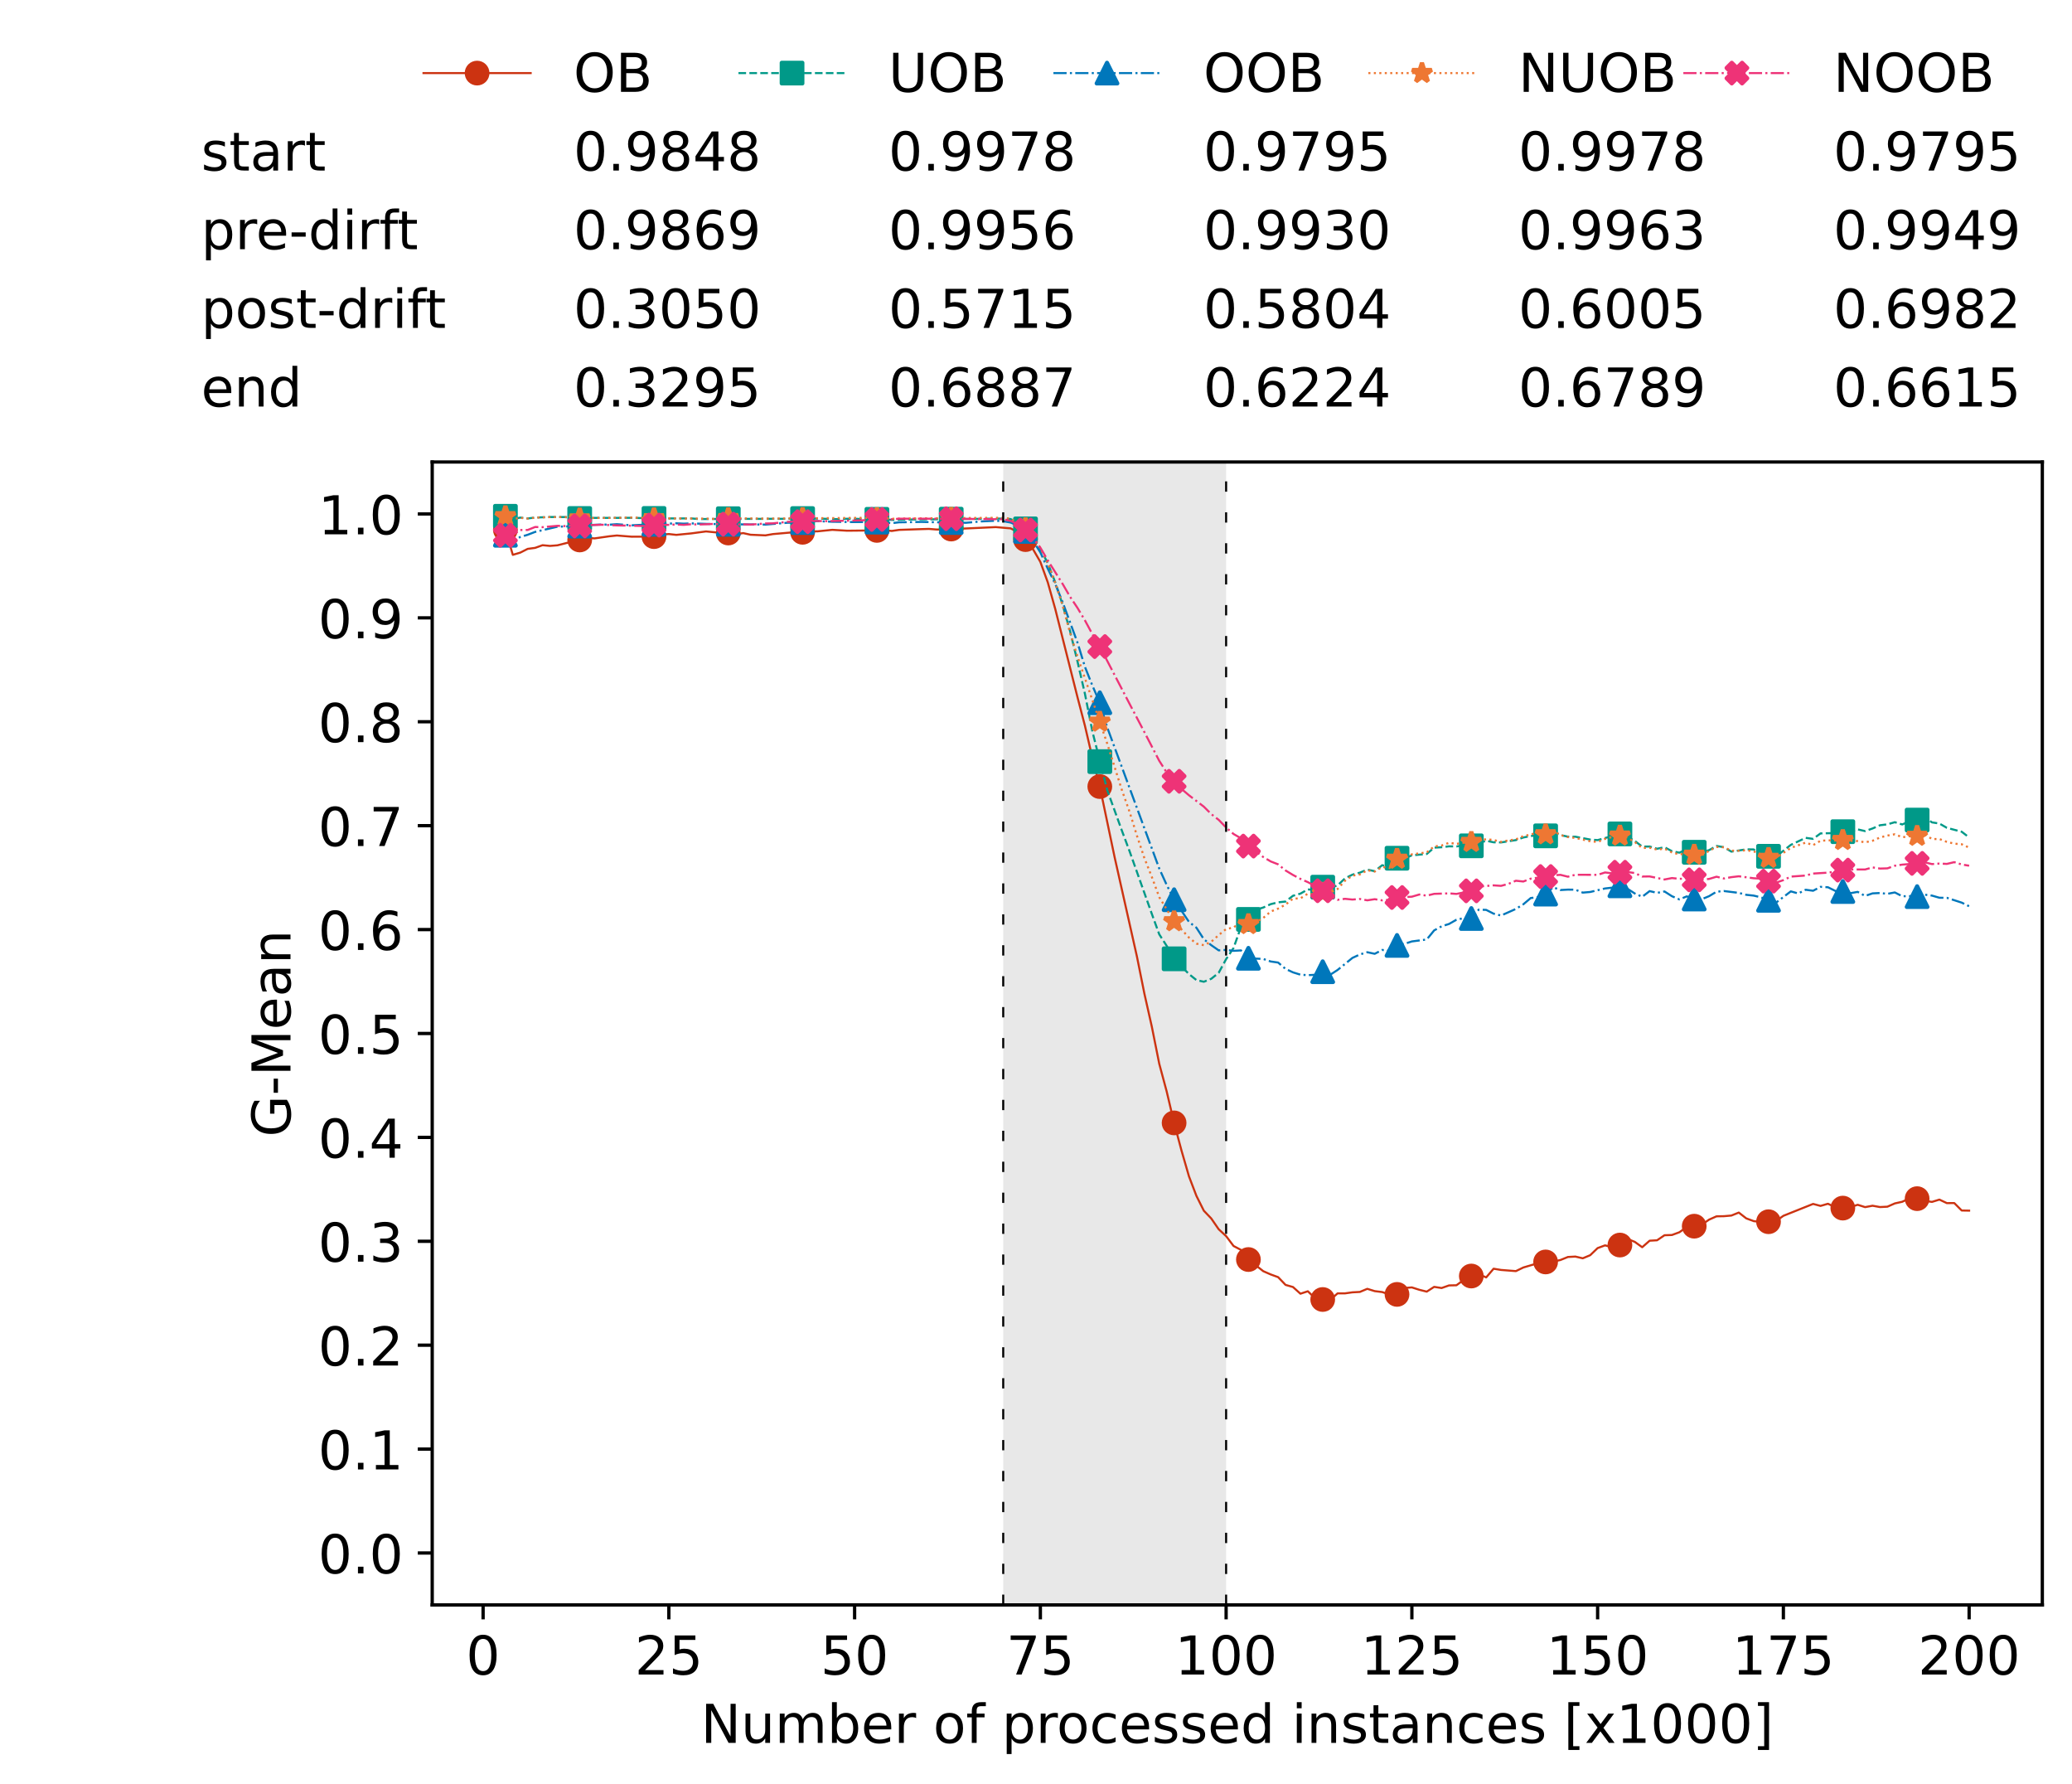 <?xml version="1.0" encoding="utf-8" standalone="no"?>
<!DOCTYPE svg PUBLIC "-//W3C//DTD SVG 1.1//EN"
  "http://www.w3.org/Graphics/SVG/1.1/DTD/svg11.dtd">
<!-- Created with matplotlib (https://matplotlib.org/) -->
<svg height="432.615pt" version="1.1" viewBox="0 0 502.65 432.615" width="502.65pt" xmlns="http://www.w3.org/2000/svg" xmlns:xlink="http://www.w3.org/1999/xlink">
 <defs>
  <style type="text/css">*{stroke-linecap:butt;stroke-linejoin:round;}</style>
 </defs>
 <g id="figure_1">
  <g id="patch_1">
   <path d="M 0 432.615 
L 502.65 432.615 
L 502.65 0 
L 0 0 
z
" style="fill:#ffffff;"/>
  </g>
  <g id="axes_1">
   <g id="patch_2">
    <path d="M 104.85 389.252 
L 495.45 389.252 
L 495.45 112.052 
L 104.85 112.052 
z
" style="fill:#ffffff;"/>
   </g>
   <g id="patch_3">
    <path clip-path="url(#p140d275805)" d="M 297.446 389.252 
L 297.446 112.052 
L 243.372 112.052 
L 243.372 389.252 
z
" style="fill:#d3d3d3;opacity:0.5;"/>
   </g>
   <g id="matplotlib.axis_1">
    <g id="xtick_1">
     <g id="line2d_1">
      <defs>
       <path d="M 0 0 
L 0 3.5 
" id="md3e6732e77" style="stroke:#000000;stroke-width:0.8;"/>
      </defs>
      <g>
       <use style="stroke:#000000;stroke-width:0.8;" x="117.197" xlink:href="#md3e6732e77" y="389.252"/>
      </g>
     </g>
     <g id="text_1">
      <!-- 0 -->
      <g transform="translate(113.061 406.13)scale(0.13 -0.13)">
       <defs>
        <path d="M 31.781 66.406 
Q 24.172 66.406 20.328 58.906 
Q 16.5 51.422 16.5 36.375 
Q 16.5 21.391 20.328 13.891 
Q 24.172 6.391 31.781 6.391 
Q 39.453 6.391 43.281 13.891 
Q 47.125 21.391 47.125 36.375 
Q 47.125 51.422 43.281 58.906 
Q 39.453 66.406 31.781 66.406 
z
M 31.781 74.219 
Q 44.047 74.219 50.516 64.516 
Q 56.984 54.828 56.984 36.375 
Q 56.984 17.969 50.516 8.266 
Q 44.047 -1.422 31.781 -1.422 
Q 19.531 -1.422 13.062 8.266 
Q 6.594 17.969 6.594 36.375 
Q 6.594 54.828 13.062 64.516 
Q 19.531 74.219 31.781 74.219 
z
" id="DejaVuSans-48"/>
       </defs>
       <use xlink:href="#DejaVuSans-48"/>
      </g>
     </g>
    </g>
    <g id="xtick_2">
     <g id="line2d_2">
      <g>
       <use style="stroke:#000000;stroke-width:0.8;" x="162.259" xlink:href="#md3e6732e77" y="389.252"/>
      </g>
     </g>
     <g id="text_2">
      <!-- 25 -->
      <g transform="translate(153.988 406.13)scale(0.13 -0.13)">
       <defs>
        <path d="M 19.188 8.297 
L 53.609 8.297 
L 53.609 0 
L 7.328 0 
L 7.328 8.297 
Q 12.938 14.109 22.625 23.891 
Q 32.328 33.688 34.812 36.531 
Q 39.547 41.844 41.422 45.531 
Q 43.312 49.219 43.312 52.781 
Q 43.312 58.594 39.234 62.25 
Q 35.156 65.922 28.609 65.922 
Q 23.969 65.922 18.812 64.312 
Q 13.672 62.703 7.812 59.422 
L 7.812 69.391 
Q 13.766 71.781 18.938 73 
Q 24.125 74.219 28.422 74.219 
Q 39.75 74.219 46.484 68.547 
Q 53.219 62.891 53.219 53.422 
Q 53.219 48.922 51.531 44.891 
Q 49.859 40.875 45.406 35.406 
Q 44.188 33.984 37.641 27.219 
Q 31.109 20.453 19.188 8.297 
z
" id="DejaVuSans-50"/>
        <path d="M 10.797 72.906 
L 49.516 72.906 
L 49.516 64.594 
L 19.828 64.594 
L 19.828 46.734 
Q 21.969 47.469 24.109 47.828 
Q 26.266 48.188 28.422 48.188 
Q 40.625 48.188 47.75 41.5 
Q 54.891 34.812 54.891 23.391 
Q 54.891 11.625 47.562 5.094 
Q 40.234 -1.422 26.906 -1.422 
Q 22.312 -1.422 17.547 -0.641 
Q 12.797 0.141 7.719 1.703 
L 7.719 11.625 
Q 12.109 9.234 16.797 8.062 
Q 21.484 6.891 26.703 6.891 
Q 35.156 6.891 40.078 11.328 
Q 45.016 15.766 45.016 23.391 
Q 45.016 31 40.078 35.438 
Q 35.156 39.891 26.703 39.891 
Q 22.75 39.891 18.812 39.016 
Q 14.891 38.141 10.797 36.281 
z
" id="DejaVuSans-53"/>
       </defs>
       <use xlink:href="#DejaVuSans-50"/>
       <use x="63.623" xlink:href="#DejaVuSans-53"/>
      </g>
     </g>
    </g>
    <g id="xtick_3">
     <g id="line2d_3">
      <g>
       <use style="stroke:#000000;stroke-width:0.8;" x="207.322" xlink:href="#md3e6732e77" y="389.252"/>
      </g>
     </g>
     <g id="text_3">
      <!-- 50 -->
      <g transform="translate(199.05 406.13)scale(0.13 -0.13)">
       <use xlink:href="#DejaVuSans-53"/>
       <use x="63.623" xlink:href="#DejaVuSans-48"/>
      </g>
     </g>
    </g>
    <g id="xtick_4">
     <g id="line2d_4">
      <g>
       <use style="stroke:#000000;stroke-width:0.8;" x="252.384" xlink:href="#md3e6732e77" y="389.252"/>
      </g>
     </g>
     <g id="text_4">
      <!-- 75 -->
      <g transform="translate(244.113 406.13)scale(0.13 -0.13)">
       <defs>
        <path d="M 8.203 72.906 
L 55.078 72.906 
L 55.078 68.703 
L 28.609 0 
L 18.312 0 
L 43.219 64.594 
L 8.203 64.594 
z
" id="DejaVuSans-55"/>
       </defs>
       <use xlink:href="#DejaVuSans-55"/>
       <use x="63.623" xlink:href="#DejaVuSans-53"/>
      </g>
     </g>
    </g>
    <g id="xtick_5">
     <g id="line2d_5">
      <g>
       <use style="stroke:#000000;stroke-width:0.8;" x="297.446" xlink:href="#md3e6732e77" y="389.252"/>
      </g>
     </g>
     <g id="text_5">
      <!-- 100 -->
      <g transform="translate(285.039 406.13)scale(0.13 -0.13)">
       <defs>
        <path d="M 12.406 8.297 
L 28.516 8.297 
L 28.516 63.922 
L 10.984 60.406 
L 10.984 69.391 
L 28.422 72.906 
L 38.281 72.906 
L 38.281 8.297 
L 54.391 8.297 
L 54.391 0 
L 12.406 0 
z
" id="DejaVuSans-49"/>
       </defs>
       <use xlink:href="#DejaVuSans-49"/>
       <use x="63.623" xlink:href="#DejaVuSans-48"/>
       <use x="127.246" xlink:href="#DejaVuSans-48"/>
      </g>
     </g>
    </g>
    <g id="xtick_6">
     <g id="line2d_6">
      <g>
       <use style="stroke:#000000;stroke-width:0.8;" x="342.509" xlink:href="#md3e6732e77" y="389.252"/>
      </g>
     </g>
     <g id="text_6">
      <!-- 125 -->
      <g transform="translate(330.102 406.13)scale(0.13 -0.13)">
       <use xlink:href="#DejaVuSans-49"/>
       <use x="63.623" xlink:href="#DejaVuSans-50"/>
       <use x="127.246" xlink:href="#DejaVuSans-53"/>
      </g>
     </g>
    </g>
    <g id="xtick_7">
     <g id="line2d_7">
      <g>
       <use style="stroke:#000000;stroke-width:0.8;" x="387.571" xlink:href="#md3e6732e77" y="389.252"/>
      </g>
     </g>
     <g id="text_7">
      <!-- 150 -->
      <g transform="translate(375.164 406.13)scale(0.13 -0.13)">
       <use xlink:href="#DejaVuSans-49"/>
       <use x="63.623" xlink:href="#DejaVuSans-53"/>
       <use x="127.246" xlink:href="#DejaVuSans-48"/>
      </g>
     </g>
    </g>
    <g id="xtick_8">
     <g id="line2d_8">
      <g>
       <use style="stroke:#000000;stroke-width:0.8;" x="432.633" xlink:href="#md3e6732e77" y="389.252"/>
      </g>
     </g>
     <g id="text_8">
      <!-- 175 -->
      <g transform="translate(420.226 406.13)scale(0.13 -0.13)">
       <use xlink:href="#DejaVuSans-49"/>
       <use x="63.623" xlink:href="#DejaVuSans-55"/>
       <use x="127.246" xlink:href="#DejaVuSans-53"/>
      </g>
     </g>
    </g>
    <g id="xtick_9">
     <g id="line2d_9">
      <g>
       <use style="stroke:#000000;stroke-width:0.8;" x="477.695" xlink:href="#md3e6732e77" y="389.252"/>
      </g>
     </g>
     <g id="text_9">
      <!-- 200 -->
      <g transform="translate(465.289 406.13)scale(0.13 -0.13)">
       <use xlink:href="#DejaVuSans-50"/>
       <use x="63.623" xlink:href="#DejaVuSans-48"/>
       <use x="127.246" xlink:href="#DejaVuSans-48"/>
      </g>
     </g>
    </g>
    <g id="text_10">
     <!-- Number of processed instances [x1000] -->
     <g transform="translate(170.025 422.711)scale(0.13 -0.13)">
      <defs>
       <path d="M 9.812 72.906 
L 23.094 72.906 
L 55.422 11.922 
L 55.422 72.906 
L 64.984 72.906 
L 64.984 0 
L 51.703 0 
L 19.391 60.984 
L 19.391 0 
L 9.812 0 
z
" id="DejaVuSans-78"/>
       <path d="M 8.5 21.578 
L 8.5 54.688 
L 17.484 54.688 
L 17.484 21.922 
Q 17.484 14.156 20.5 10.266 
Q 23.531 6.391 29.594 6.391 
Q 36.859 6.391 41.078 11.031 
Q 45.312 15.672 45.312 23.688 
L 45.312 54.688 
L 54.297 54.688 
L 54.297 0 
L 45.312 0 
L 45.312 8.406 
Q 42.047 3.422 37.719 1 
Q 33.406 -1.422 27.688 -1.422 
Q 18.266 -1.422 13.375 4.438 
Q 8.5 10.297 8.5 21.578 
z
M 31.109 56 
z
" id="DejaVuSans-117"/>
       <path d="M 52 44.188 
Q 55.375 50.25 60.062 53.125 
Q 64.75 56 71.094 56 
Q 79.641 56 84.281 50.016 
Q 88.922 44.047 88.922 33.016 
L 88.922 0 
L 79.891 0 
L 79.891 32.719 
Q 79.891 40.578 77.094 44.375 
Q 74.312 48.188 68.609 48.188 
Q 61.625 48.188 57.562 43.547 
Q 53.516 38.922 53.516 30.906 
L 53.516 0 
L 44.484 0 
L 44.484 32.719 
Q 44.484 40.625 41.703 44.406 
Q 38.922 48.188 33.109 48.188 
Q 26.219 48.188 22.156 43.531 
Q 18.109 38.875 18.109 30.906 
L 18.109 0 
L 9.078 0 
L 9.078 54.688 
L 18.109 54.688 
L 18.109 46.188 
Q 21.188 51.219 25.484 53.609 
Q 29.781 56 35.688 56 
Q 41.656 56 45.828 52.969 
Q 50 49.953 52 44.188 
z
" id="DejaVuSans-109"/>
       <path d="M 48.688 27.297 
Q 48.688 37.203 44.609 42.844 
Q 40.531 48.484 33.406 48.484 
Q 26.266 48.484 22.188 42.844 
Q 18.109 37.203 18.109 27.297 
Q 18.109 17.391 22.188 11.75 
Q 26.266 6.109 33.406 6.109 
Q 40.531 6.109 44.609 11.75 
Q 48.688 17.391 48.688 27.297 
z
M 18.109 46.391 
Q 20.953 51.266 25.266 53.625 
Q 29.594 56 35.594 56 
Q 45.562 56 51.781 48.094 
Q 58.016 40.188 58.016 27.297 
Q 58.016 14.406 51.781 6.484 
Q 45.562 -1.422 35.594 -1.422 
Q 29.594 -1.422 25.266 0.953 
Q 20.953 3.328 18.109 8.203 
L 18.109 0 
L 9.078 0 
L 9.078 75.984 
L 18.109 75.984 
z
" id="DejaVuSans-98"/>
       <path d="M 56.203 29.594 
L 56.203 25.203 
L 14.891 25.203 
Q 15.484 15.922 20.484 11.062 
Q 25.484 6.203 34.422 6.203 
Q 39.594 6.203 44.453 7.469 
Q 49.312 8.734 54.109 11.281 
L 54.109 2.781 
Q 49.266 0.734 44.188 -0.344 
Q 39.109 -1.422 33.891 -1.422 
Q 20.797 -1.422 13.156 6.188 
Q 5.516 13.812 5.516 26.812 
Q 5.516 40.234 12.766 48.109 
Q 20.016 56 32.328 56 
Q 43.359 56 49.781 48.891 
Q 56.203 41.797 56.203 29.594 
z
M 47.219 32.234 
Q 47.125 39.594 43.094 43.984 
Q 39.062 48.391 32.422 48.391 
Q 24.906 48.391 20.391 44.141 
Q 15.875 39.891 15.188 32.172 
z
" id="DejaVuSans-101"/>
       <path d="M 41.109 46.297 
Q 39.594 47.172 37.812 47.578 
Q 36.031 48 33.891 48 
Q 26.266 48 22.188 43.047 
Q 18.109 38.094 18.109 28.812 
L 18.109 0 
L 9.078 0 
L 9.078 54.688 
L 18.109 54.688 
L 18.109 46.188 
Q 20.953 51.172 25.484 53.578 
Q 30.031 56 36.531 56 
Q 37.453 56 38.578 55.875 
Q 39.703 55.766 41.062 55.516 
z
" id="DejaVuSans-114"/>
       <path id="DejaVuSans-32"/>
       <path d="M 30.609 48.391 
Q 23.391 48.391 19.188 42.75 
Q 14.984 37.109 14.984 27.297 
Q 14.984 17.484 19.156 11.844 
Q 23.344 6.203 30.609 6.203 
Q 37.797 6.203 41.984 11.859 
Q 46.188 17.531 46.188 27.297 
Q 46.188 37.016 41.984 42.703 
Q 37.797 48.391 30.609 48.391 
z
M 30.609 56 
Q 42.328 56 49.016 48.375 
Q 55.719 40.766 55.719 27.297 
Q 55.719 13.875 49.016 6.219 
Q 42.328 -1.422 30.609 -1.422 
Q 18.844 -1.422 12.172 6.219 
Q 5.516 13.875 5.516 27.297 
Q 5.516 40.766 12.172 48.375 
Q 18.844 56 30.609 56 
z
" id="DejaVuSans-111"/>
       <path d="M 37.109 75.984 
L 37.109 68.5 
L 28.516 68.5 
Q 23.688 68.5 21.797 66.547 
Q 19.922 64.594 19.922 59.516 
L 19.922 54.688 
L 34.719 54.688 
L 34.719 47.703 
L 19.922 47.703 
L 19.922 0 
L 10.891 0 
L 10.891 47.703 
L 2.297 47.703 
L 2.297 54.688 
L 10.891 54.688 
L 10.891 58.5 
Q 10.891 67.625 15.141 71.797 
Q 19.391 75.984 28.609 75.984 
z
" id="DejaVuSans-102"/>
       <path d="M 18.109 8.203 
L 18.109 -20.797 
L 9.078 -20.797 
L 9.078 54.688 
L 18.109 54.688 
L 18.109 46.391 
Q 20.953 51.266 25.266 53.625 
Q 29.594 56 35.594 56 
Q 45.562 56 51.781 48.094 
Q 58.016 40.188 58.016 27.297 
Q 58.016 14.406 51.781 6.484 
Q 45.562 -1.422 35.594 -1.422 
Q 29.594 -1.422 25.266 0.953 
Q 20.953 3.328 18.109 8.203 
z
M 48.688 27.297 
Q 48.688 37.203 44.609 42.844 
Q 40.531 48.484 33.406 48.484 
Q 26.266 48.484 22.188 42.844 
Q 18.109 37.203 18.109 27.297 
Q 18.109 17.391 22.188 11.75 
Q 26.266 6.109 33.406 6.109 
Q 40.531 6.109 44.609 11.75 
Q 48.688 17.391 48.688 27.297 
z
" id="DejaVuSans-112"/>
       <path d="M 48.781 52.594 
L 48.781 44.188 
Q 44.969 46.297 41.141 47.344 
Q 37.312 48.391 33.406 48.391 
Q 24.656 48.391 19.812 42.844 
Q 14.984 37.312 14.984 27.297 
Q 14.984 17.281 19.812 11.734 
Q 24.656 6.203 33.406 6.203 
Q 37.312 6.203 41.141 7.25 
Q 44.969 8.297 48.781 10.406 
L 48.781 2.094 
Q 45.016 0.344 40.984 -0.531 
Q 36.969 -1.422 32.422 -1.422 
Q 20.062 -1.422 12.781 6.344 
Q 5.516 14.109 5.516 27.297 
Q 5.516 40.672 12.859 48.328 
Q 20.219 56 33.016 56 
Q 37.156 56 41.109 55.141 
Q 45.062 54.297 48.781 52.594 
z
" id="DejaVuSans-99"/>
       <path d="M 44.281 53.078 
L 44.281 44.578 
Q 40.484 46.531 36.375 47.5 
Q 32.281 48.484 27.875 48.484 
Q 21.188 48.484 17.844 46.438 
Q 14.5 44.391 14.5 40.281 
Q 14.5 37.156 16.891 35.375 
Q 19.281 33.594 26.516 31.984 
L 29.594 31.297 
Q 39.156 29.25 43.188 25.516 
Q 47.219 21.781 47.219 15.094 
Q 47.219 7.469 41.188 3.016 
Q 35.156 -1.422 24.609 -1.422 
Q 20.219 -1.422 15.453 -0.562 
Q 10.688 0.297 5.422 2 
L 5.422 11.281 
Q 10.406 8.688 15.234 7.391 
Q 20.062 6.109 24.812 6.109 
Q 31.156 6.109 34.562 8.281 
Q 37.984 10.453 37.984 14.406 
Q 37.984 18.062 35.516 20.016 
Q 33.062 21.969 24.703 23.781 
L 21.578 24.516 
Q 13.234 26.266 9.516 29.906 
Q 5.812 33.547 5.812 39.891 
Q 5.812 47.609 11.281 51.797 
Q 16.75 56 26.812 56 
Q 31.781 56 36.172 55.266 
Q 40.578 54.547 44.281 53.078 
z
" id="DejaVuSans-115"/>
       <path d="M 45.406 46.391 
L 45.406 75.984 
L 54.391 75.984 
L 54.391 0 
L 45.406 0 
L 45.406 8.203 
Q 42.578 3.328 38.25 0.953 
Q 33.938 -1.422 27.875 -1.422 
Q 17.969 -1.422 11.734 6.484 
Q 5.516 14.406 5.516 27.297 
Q 5.516 40.188 11.734 48.094 
Q 17.969 56 27.875 56 
Q 33.938 56 38.25 53.625 
Q 42.578 51.266 45.406 46.391 
z
M 14.797 27.297 
Q 14.797 17.391 18.875 11.75 
Q 22.953 6.109 30.078 6.109 
Q 37.203 6.109 41.297 11.75 
Q 45.406 17.391 45.406 27.297 
Q 45.406 37.203 41.297 42.844 
Q 37.203 48.484 30.078 48.484 
Q 22.953 48.484 18.875 42.844 
Q 14.797 37.203 14.797 27.297 
z
" id="DejaVuSans-100"/>
       <path d="M 9.422 54.688 
L 18.406 54.688 
L 18.406 0 
L 9.422 0 
z
M 9.422 75.984 
L 18.406 75.984 
L 18.406 64.594 
L 9.422 64.594 
z
" id="DejaVuSans-105"/>
       <path d="M 54.891 33.016 
L 54.891 0 
L 45.906 0 
L 45.906 32.719 
Q 45.906 40.484 42.875 44.328 
Q 39.844 48.188 33.797 48.188 
Q 26.516 48.188 22.312 43.547 
Q 18.109 38.922 18.109 30.906 
L 18.109 0 
L 9.078 0 
L 9.078 54.688 
L 18.109 54.688 
L 18.109 46.188 
Q 21.344 51.125 25.703 53.562 
Q 30.078 56 35.797 56 
Q 45.219 56 50.047 50.172 
Q 54.891 44.344 54.891 33.016 
z
" id="DejaVuSans-110"/>
       <path d="M 18.312 70.219 
L 18.312 54.688 
L 36.812 54.688 
L 36.812 47.703 
L 18.312 47.703 
L 18.312 18.016 
Q 18.312 11.328 20.141 9.422 
Q 21.969 7.516 27.594 7.516 
L 36.812 7.516 
L 36.812 0 
L 27.594 0 
Q 17.188 0 13.234 3.875 
Q 9.281 7.766 9.281 18.016 
L 9.281 47.703 
L 2.688 47.703 
L 2.688 54.688 
L 9.281 54.688 
L 9.281 70.219 
z
" id="DejaVuSans-116"/>
       <path d="M 34.281 27.484 
Q 23.391 27.484 19.188 25 
Q 14.984 22.516 14.984 16.5 
Q 14.984 11.719 18.141 8.906 
Q 21.297 6.109 26.703 6.109 
Q 34.188 6.109 38.703 11.406 
Q 43.219 16.703 43.219 25.484 
L 43.219 27.484 
z
M 52.203 31.203 
L 52.203 0 
L 43.219 0 
L 43.219 8.297 
Q 40.141 3.328 35.547 0.953 
Q 30.953 -1.422 24.312 -1.422 
Q 15.922 -1.422 10.953 3.297 
Q 6 8.016 6 15.922 
Q 6 25.141 12.172 29.828 
Q 18.359 34.516 30.609 34.516 
L 43.219 34.516 
L 43.219 35.406 
Q 43.219 41.609 39.141 45 
Q 35.062 48.391 27.688 48.391 
Q 23 48.391 18.547 47.266 
Q 14.109 46.141 10.016 43.891 
L 10.016 52.203 
Q 14.938 54.109 19.578 55.047 
Q 24.219 56 28.609 56 
Q 40.484 56 46.344 49.844 
Q 52.203 43.703 52.203 31.203 
z
" id="DejaVuSans-97"/>
       <path d="M 8.594 75.984 
L 29.297 75.984 
L 29.297 69 
L 17.578 69 
L 17.578 -6.203 
L 29.297 -6.203 
L 29.297 -13.188 
L 8.594 -13.188 
z
" id="DejaVuSans-91"/>
       <path d="M 54.891 54.688 
L 35.109 28.078 
L 55.906 0 
L 45.312 0 
L 29.391 21.484 
L 13.484 0 
L 2.875 0 
L 24.125 28.609 
L 4.688 54.688 
L 15.281 54.688 
L 29.781 35.203 
L 44.281 54.688 
z
" id="DejaVuSans-120"/>
       <path d="M 30.422 75.984 
L 30.422 -13.188 
L 9.719 -13.188 
L 9.719 -6.203 
L 21.391 -6.203 
L 21.391 69 
L 9.719 69 
L 9.719 75.984 
z
" id="DejaVuSans-93"/>
      </defs>
      <use xlink:href="#DejaVuSans-78"/>
      <use x="74.805" xlink:href="#DejaVuSans-117"/>
      <use x="138.184" xlink:href="#DejaVuSans-109"/>
      <use x="235.596" xlink:href="#DejaVuSans-98"/>
      <use x="299.072" xlink:href="#DejaVuSans-101"/>
      <use x="360.596" xlink:href="#DejaVuSans-114"/>
      <use x="401.709" xlink:href="#DejaVuSans-32"/>
      <use x="433.496" xlink:href="#DejaVuSans-111"/>
      <use x="494.678" xlink:href="#DejaVuSans-102"/>
      <use x="529.883" xlink:href="#DejaVuSans-32"/>
      <use x="561.67" xlink:href="#DejaVuSans-112"/>
      <use x="625.146" xlink:href="#DejaVuSans-114"/>
      <use x="664.01" xlink:href="#DejaVuSans-111"/>
      <use x="725.191" xlink:href="#DejaVuSans-99"/>
      <use x="780.172" xlink:href="#DejaVuSans-101"/>
      <use x="841.695" xlink:href="#DejaVuSans-115"/>
      <use x="893.795" xlink:href="#DejaVuSans-115"/>
      <use x="945.895" xlink:href="#DejaVuSans-101"/>
      <use x="1007.418" xlink:href="#DejaVuSans-100"/>
      <use x="1070.895" xlink:href="#DejaVuSans-32"/>
      <use x="1102.682" xlink:href="#DejaVuSans-105"/>
      <use x="1130.465" xlink:href="#DejaVuSans-110"/>
      <use x="1193.844" xlink:href="#DejaVuSans-115"/>
      <use x="1245.943" xlink:href="#DejaVuSans-116"/>
      <use x="1285.152" xlink:href="#DejaVuSans-97"/>
      <use x="1346.432" xlink:href="#DejaVuSans-110"/>
      <use x="1409.811" xlink:href="#DejaVuSans-99"/>
      <use x="1464.791" xlink:href="#DejaVuSans-101"/>
      <use x="1526.314" xlink:href="#DejaVuSans-115"/>
      <use x="1578.414" xlink:href="#DejaVuSans-32"/>
      <use x="1610.201" xlink:href="#DejaVuSans-91"/>
      <use x="1649.215" xlink:href="#DejaVuSans-120"/>
      <use x="1708.395" xlink:href="#DejaVuSans-49"/>
      <use x="1772.018" xlink:href="#DejaVuSans-48"/>
      <use x="1835.641" xlink:href="#DejaVuSans-48"/>
      <use x="1899.264" xlink:href="#DejaVuSans-48"/>
      <use x="1962.887" xlink:href="#DejaVuSans-93"/>
     </g>
    </g>
   </g>
   <g id="matplotlib.axis_2">
    <g id="ytick_1">
     <g id="line2d_10">
      <defs>
       <path d="M 0 0 
L -3.5 0 
" id="m2c79d18dd9" style="stroke:#000000;stroke-width:0.8;"/>
      </defs>
      <g>
       <use style="stroke:#000000;stroke-width:0.8;" x="104.85" xlink:href="#m2c79d18dd9" y="376.652"/>
      </g>
     </g>
     <g id="text_11">
      <!-- 0.0 -->
      <g transform="translate(77.176 381.591)scale(0.13 -0.13)">
       <defs>
        <path d="M 10.688 12.406 
L 21 12.406 
L 21 0 
L 10.688 0 
z
" id="DejaVuSans-46"/>
       </defs>
       <use xlink:href="#DejaVuSans-48"/>
       <use x="63.623" xlink:href="#DejaVuSans-46"/>
       <use x="95.41" xlink:href="#DejaVuSans-48"/>
      </g>
     </g>
    </g>
    <g id="ytick_2">
     <g id="line2d_11">
      <g>
       <use style="stroke:#000000;stroke-width:0.8;" x="104.85" xlink:href="#m2c79d18dd9" y="351.452"/>
      </g>
     </g>
     <g id="text_12">
      <!-- 0.1 -->
      <g transform="translate(77.176 356.391)scale(0.13 -0.13)">
       <use xlink:href="#DejaVuSans-48"/>
       <use x="63.623" xlink:href="#DejaVuSans-46"/>
       <use x="95.41" xlink:href="#DejaVuSans-49"/>
      </g>
     </g>
    </g>
    <g id="ytick_3">
     <g id="line2d_12">
      <g>
       <use style="stroke:#000000;stroke-width:0.8;" x="104.85" xlink:href="#m2c79d18dd9" y="326.252"/>
      </g>
     </g>
     <g id="text_13">
      <!-- 0.2 -->
      <g transform="translate(77.176 331.191)scale(0.13 -0.13)">
       <use xlink:href="#DejaVuSans-48"/>
       <use x="63.623" xlink:href="#DejaVuSans-46"/>
       <use x="95.41" xlink:href="#DejaVuSans-50"/>
      </g>
     </g>
    </g>
    <g id="ytick_4">
     <g id="line2d_13">
      <g>
       <use style="stroke:#000000;stroke-width:0.8;" x="104.85" xlink:href="#m2c79d18dd9" y="301.052"/>
      </g>
     </g>
     <g id="text_14">
      <!-- 0.3 -->
      <g transform="translate(77.176 305.991)scale(0.13 -0.13)">
       <defs>
        <path d="M 40.578 39.312 
Q 47.656 37.797 51.625 33 
Q 55.609 28.219 55.609 21.188 
Q 55.609 10.406 48.188 4.484 
Q 40.766 -1.422 27.094 -1.422 
Q 22.516 -1.422 17.656 -0.516 
Q 12.797 0.391 7.625 2.203 
L 7.625 11.719 
Q 11.719 9.328 16.594 8.109 
Q 21.484 6.891 26.812 6.891 
Q 36.078 6.891 40.938 10.547 
Q 45.797 14.203 45.797 21.188 
Q 45.797 27.641 41.281 31.266 
Q 36.766 34.906 28.719 34.906 
L 20.219 34.906 
L 20.219 43.016 
L 29.109 43.016 
Q 36.375 43.016 40.234 45.922 
Q 44.094 48.828 44.094 54.297 
Q 44.094 59.906 40.109 62.906 
Q 36.141 65.922 28.719 65.922 
Q 24.656 65.922 20.016 65.031 
Q 15.375 64.156 9.812 62.312 
L 9.812 71.094 
Q 15.438 72.656 20.344 73.438 
Q 25.25 74.219 29.594 74.219 
Q 40.828 74.219 47.359 69.109 
Q 53.906 64.016 53.906 55.328 
Q 53.906 49.266 50.438 45.094 
Q 46.969 40.922 40.578 39.312 
z
" id="DejaVuSans-51"/>
       </defs>
       <use xlink:href="#DejaVuSans-48"/>
       <use x="63.623" xlink:href="#DejaVuSans-46"/>
       <use x="95.41" xlink:href="#DejaVuSans-51"/>
      </g>
     </g>
    </g>
    <g id="ytick_5">
     <g id="line2d_14">
      <g>
       <use style="stroke:#000000;stroke-width:0.8;" x="104.85" xlink:href="#m2c79d18dd9" y="275.852"/>
      </g>
     </g>
     <g id="text_15">
      <!-- 0.4 -->
      <g transform="translate(77.176 280.791)scale(0.13 -0.13)">
       <defs>
        <path d="M 37.797 64.312 
L 12.891 25.391 
L 37.797 25.391 
z
M 35.203 72.906 
L 47.609 72.906 
L 47.609 25.391 
L 58.016 25.391 
L 58.016 17.188 
L 47.609 17.188 
L 47.609 0 
L 37.797 0 
L 37.797 17.188 
L 4.891 17.188 
L 4.891 26.703 
z
" id="DejaVuSans-52"/>
       </defs>
       <use xlink:href="#DejaVuSans-48"/>
       <use x="63.623" xlink:href="#DejaVuSans-46"/>
       <use x="95.41" xlink:href="#DejaVuSans-52"/>
      </g>
     </g>
    </g>
    <g id="ytick_6">
     <g id="line2d_15">
      <g>
       <use style="stroke:#000000;stroke-width:0.8;" x="104.85" xlink:href="#m2c79d18dd9" y="250.652"/>
      </g>
     </g>
     <g id="text_16">
      <!-- 0.5 -->
      <g transform="translate(77.176 255.591)scale(0.13 -0.13)">
       <use xlink:href="#DejaVuSans-48"/>
       <use x="63.623" xlink:href="#DejaVuSans-46"/>
       <use x="95.41" xlink:href="#DejaVuSans-53"/>
      </g>
     </g>
    </g>
    <g id="ytick_7">
     <g id="line2d_16">
      <g>
       <use style="stroke:#000000;stroke-width:0.8;" x="104.85" xlink:href="#m2c79d18dd9" y="225.452"/>
      </g>
     </g>
     <g id="text_17">
      <!-- 0.6 -->
      <g transform="translate(77.176 230.391)scale(0.13 -0.13)">
       <defs>
        <path d="M 33.016 40.375 
Q 26.375 40.375 22.484 35.828 
Q 18.609 31.297 18.609 23.391 
Q 18.609 15.531 22.484 10.953 
Q 26.375 6.391 33.016 6.391 
Q 39.656 6.391 43.531 10.953 
Q 47.406 15.531 47.406 23.391 
Q 47.406 31.297 43.531 35.828 
Q 39.656 40.375 33.016 40.375 
z
M 52.594 71.297 
L 52.594 62.312 
Q 48.875 64.062 45.094 64.984 
Q 41.312 65.922 37.594 65.922 
Q 27.828 65.922 22.672 59.328 
Q 17.531 52.734 16.797 39.406 
Q 19.672 43.656 24.016 45.922 
Q 28.375 48.188 33.594 48.188 
Q 44.578 48.188 50.953 41.516 
Q 57.328 34.859 57.328 23.391 
Q 57.328 12.156 50.688 5.359 
Q 44.047 -1.422 33.016 -1.422 
Q 20.359 -1.422 13.672 8.266 
Q 6.984 17.969 6.984 36.375 
Q 6.984 53.656 15.188 63.938 
Q 23.391 74.219 37.203 74.219 
Q 40.922 74.219 44.703 73.484 
Q 48.484 72.75 52.594 71.297 
z
" id="DejaVuSans-54"/>
       </defs>
       <use xlink:href="#DejaVuSans-48"/>
       <use x="63.623" xlink:href="#DejaVuSans-46"/>
       <use x="95.41" xlink:href="#DejaVuSans-54"/>
      </g>
     </g>
    </g>
    <g id="ytick_8">
     <g id="line2d_17">
      <g>
       <use style="stroke:#000000;stroke-width:0.8;" x="104.85" xlink:href="#m2c79d18dd9" y="200.252"/>
      </g>
     </g>
     <g id="text_18">
      <!-- 0.7 -->
      <g transform="translate(77.176 205.191)scale(0.13 -0.13)">
       <use xlink:href="#DejaVuSans-48"/>
       <use x="63.623" xlink:href="#DejaVuSans-46"/>
       <use x="95.41" xlink:href="#DejaVuSans-55"/>
      </g>
     </g>
    </g>
    <g id="ytick_9">
     <g id="line2d_18">
      <g>
       <use style="stroke:#000000;stroke-width:0.8;" x="104.85" xlink:href="#m2c79d18dd9" y="175.052"/>
      </g>
     </g>
     <g id="text_19">
      <!-- 0.8 -->
      <g transform="translate(77.176 179.991)scale(0.13 -0.13)">
       <defs>
        <path d="M 31.781 34.625 
Q 24.75 34.625 20.719 30.859 
Q 16.703 27.094 16.703 20.516 
Q 16.703 13.922 20.719 10.156 
Q 24.75 6.391 31.781 6.391 
Q 38.812 6.391 42.859 10.172 
Q 46.922 13.969 46.922 20.516 
Q 46.922 27.094 42.891 30.859 
Q 38.875 34.625 31.781 34.625 
z
M 21.922 38.812 
Q 15.578 40.375 12.031 44.719 
Q 8.5 49.078 8.5 55.328 
Q 8.5 64.062 14.719 69.141 
Q 20.953 74.219 31.781 74.219 
Q 42.672 74.219 48.875 69.141 
Q 55.078 64.062 55.078 55.328 
Q 55.078 49.078 51.531 44.719 
Q 48 40.375 41.703 38.812 
Q 48.828 37.156 52.797 32.312 
Q 56.781 27.484 56.781 20.516 
Q 56.781 9.906 50.312 4.234 
Q 43.844 -1.422 31.781 -1.422 
Q 19.734 -1.422 13.25 4.234 
Q 6.781 9.906 6.781 20.516 
Q 6.781 27.484 10.781 32.312 
Q 14.797 37.156 21.922 38.812 
z
M 18.312 54.391 
Q 18.312 48.734 21.844 45.562 
Q 25.391 42.391 31.781 42.391 
Q 38.141 42.391 41.719 45.562 
Q 45.312 48.734 45.312 54.391 
Q 45.312 60.062 41.719 63.234 
Q 38.141 66.406 31.781 66.406 
Q 25.391 66.406 21.844 63.234 
Q 18.312 60.062 18.312 54.391 
z
" id="DejaVuSans-56"/>
       </defs>
       <use xlink:href="#DejaVuSans-48"/>
       <use x="63.623" xlink:href="#DejaVuSans-46"/>
       <use x="95.41" xlink:href="#DejaVuSans-56"/>
      </g>
     </g>
    </g>
    <g id="ytick_10">
     <g id="line2d_19">
      <g>
       <use style="stroke:#000000;stroke-width:0.8;" x="104.85" xlink:href="#m2c79d18dd9" y="149.852"/>
      </g>
     </g>
     <g id="text_20">
      <!-- 0.9 -->
      <g transform="translate(77.176 154.791)scale(0.13 -0.13)">
       <defs>
        <path d="M 10.984 1.516 
L 10.984 10.5 
Q 14.703 8.734 18.5 7.812 
Q 22.312 6.891 25.984 6.891 
Q 35.75 6.891 40.891 13.453 
Q 46.047 20.016 46.781 33.406 
Q 43.953 29.203 39.594 26.953 
Q 35.25 24.703 29.984 24.703 
Q 19.047 24.703 12.672 31.312 
Q 6.297 37.938 6.297 49.422 
Q 6.297 60.641 12.938 67.422 
Q 19.578 74.219 30.609 74.219 
Q 43.266 74.219 49.922 64.516 
Q 56.594 54.828 56.594 36.375 
Q 56.594 19.141 48.406 8.859 
Q 40.234 -1.422 26.422 -1.422 
Q 22.703 -1.422 18.891 -0.688 
Q 15.094 0.047 10.984 1.516 
z
M 30.609 32.422 
Q 37.25 32.422 41.125 36.953 
Q 45.016 41.5 45.016 49.422 
Q 45.016 57.281 41.125 61.844 
Q 37.25 66.406 30.609 66.406 
Q 23.969 66.406 20.094 61.844 
Q 16.219 57.281 16.219 49.422 
Q 16.219 41.5 20.094 36.953 
Q 23.969 32.422 30.609 32.422 
z
" id="DejaVuSans-57"/>
       </defs>
       <use xlink:href="#DejaVuSans-48"/>
       <use x="63.623" xlink:href="#DejaVuSans-46"/>
       <use x="95.41" xlink:href="#DejaVuSans-57"/>
      </g>
     </g>
    </g>
    <g id="ytick_11">
     <g id="line2d_20">
      <g>
       <use style="stroke:#000000;stroke-width:0.8;" x="104.85" xlink:href="#m2c79d18dd9" y="124.652"/>
      </g>
     </g>
     <g id="text_21">
      <!-- 1.0 -->
      <g transform="translate(77.176 129.591)scale(0.13 -0.13)">
       <use xlink:href="#DejaVuSans-49"/>
       <use x="63.623" xlink:href="#DejaVuSans-46"/>
       <use x="95.41" xlink:href="#DejaVuSans-48"/>
      </g>
     </g>
    </g>
    <g id="text_22">
     <!-- G-Mean -->
     <g transform="translate(70.472 275.744)rotate(-90)scale(0.13 -0.13)">
      <defs>
       <path d="M 59.516 10.406 
L 59.516 29.984 
L 43.406 29.984 
L 43.406 38.094 
L 69.281 38.094 
L 69.281 6.781 
Q 63.578 2.734 56.688 0.656 
Q 49.812 -1.422 42 -1.422 
Q 24.906 -1.422 15.25 8.562 
Q 5.609 18.562 5.609 36.375 
Q 5.609 54.25 15.25 64.234 
Q 24.906 74.219 42 74.219 
Q 49.125 74.219 55.547 72.453 
Q 61.969 70.703 67.391 67.281 
L 67.391 56.781 
Q 61.922 61.422 55.766 63.766 
Q 49.609 66.109 42.828 66.109 
Q 29.438 66.109 22.719 58.641 
Q 16.016 51.172 16.016 36.375 
Q 16.016 21.625 22.719 14.156 
Q 29.438 6.688 42.828 6.688 
Q 48.047 6.688 52.141 7.594 
Q 56.25 8.5 59.516 10.406 
z
" id="DejaVuSans-71"/>
       <path d="M 4.891 31.391 
L 31.203 31.391 
L 31.203 23.391 
L 4.891 23.391 
z
" id="DejaVuSans-45"/>
       <path d="M 9.812 72.906 
L 24.516 72.906 
L 43.109 23.297 
L 61.812 72.906 
L 76.516 72.906 
L 76.516 0 
L 66.891 0 
L 66.891 64.016 
L 48.094 14.016 
L 38.188 14.016 
L 19.391 64.016 
L 19.391 0 
L 9.812 0 
z
" id="DejaVuSans-77"/>
      </defs>
      <use xlink:href="#DejaVuSans-71"/>
      <use x="77.49" xlink:href="#DejaVuSans-45"/>
      <use x="113.574" xlink:href="#DejaVuSans-77"/>
      <use x="199.854" xlink:href="#DejaVuSans-101"/>
      <use x="261.377" xlink:href="#DejaVuSans-97"/>
      <use x="322.656" xlink:href="#DejaVuSans-110"/>
     </g>
    </g>
   </g>
   <g id="line2d_21"/>
   <g id="line2d_22"/>
   <g id="line2d_23"/>
   <g id="line2d_24"/>
   <g id="line2d_25"/>
   <g id="line2d_26">
    <path clip-path="url(#p140d275805)" d="M 122.605 128.488 
L 124.407 134.567 
L 126.21 134.03 
L 128.012 133.12 
L 129.815 132.879 
L 131.617 132.23 
L 133.419 132.401 
L 135.222 132.258 
L 138.827 131.351 
L 140.629 130.962 
L 142.432 130.448 
L 144.234 130.58 
L 147.839 130.065 
L 149.642 129.878 
L 153.247 130.165 
L 158.654 130.149 
L 160.457 129.657 
L 162.259 129.524 
L 164.062 129.724 
L 167.667 129.37 
L 171.272 128.89 
L 178.482 129.582 
L 180.284 129.296 
L 182.087 129.695 
L 185.692 129.846 
L 187.494 129.535 
L 192.902 129.056 
L 194.704 129.1 
L 196.507 128.85 
L 198.309 128.868 
L 201.914 128.504 
L 205.519 128.717 
L 212.729 128.641 
L 214.532 128.588 
L 216.334 128.774 
L 218.137 128.513 
L 223.544 128.331 
L 225.347 128.279 
L 227.149 128.421 
L 228.952 128.444 
L 232.557 128.253 
L 241.569 127.84 
L 245.174 128.147 
L 246.976 129.096 
L 248.779 130.872 
L 250.581 133.165 
L 252.384 136.285 
L 254.186 141.25 
L 255.989 147.671 
L 261.396 169.118 
L 263.199 176.035 
L 265.001 183.789 
L 266.804 190.768 
L 270.409 207.962 
L 275.816 232.023 
L 277.619 240.993 
L 279.421 248.992 
L 281.224 258 
L 283.026 264.714 
L 284.829 272.341 
L 286.631 279.08 
L 288.434 285.305 
L 290.236 290.027 
L 292.039 293.637 
L 293.841 295.523 
L 295.644 298.137 
L 297.446 299.8 
L 299.249 302.195 
L 301.051 303.144 
L 302.854 305.479 
L 306.459 308.306 
L 308.261 309.095 
L 310.064 309.753 
L 311.866 311.633 
L 313.669 312.149 
L 315.471 313.768 
L 317.274 313.176 
L 319.076 314.931 
L 320.879 315.172 
L 322.681 315.277 
L 324.484 313.688 
L 326.286 313.685 
L 328.089 313.433 
L 329.891 313.339 
L 331.694 312.584 
L 333.496 313.143 
L 335.299 313.366 
L 337.101 313.961 
L 338.904 313.934 
L 340.706 312.372 
L 342.509 312.242 
L 344.311 312.816 
L 346.114 313.265 
L 347.916 312.109 
L 349.719 312.392 
L 351.521 311.76 
L 353.324 311.72 
L 355.126 310.381 
L 356.928 309.48 
L 358.731 309.009 
L 360.533 309.818 
L 362.336 307.706 
L 364.138 308.005 
L 367.743 308.287 
L 369.546 307.413 
L 373.151 306.337 
L 374.953 306.066 
L 376.756 305.997 
L 378.558 305.591 
L 380.361 304.863 
L 382.163 304.761 
L 383.966 305.181 
L 385.768 304.429 
L 387.571 302.706 
L 389.373 302.041 
L 391.176 302.532 
L 392.978 301.968 
L 394.781 300.47 
L 396.583 301.194 
L 398.386 302.494 
L 400.188 300.914 
L 401.991 300.81 
L 403.793 299.588 
L 405.596 299.528 
L 407.398 298.868 
L 409.201 297.592 
L 411.003 297.393 
L 412.806 297.044 
L 414.608 295.804 
L 416.411 295.001 
L 418.213 294.967 
L 420.016 294.813 
L 421.818 294.089 
L 423.621 295.496 
L 425.423 296.161 
L 427.226 296.389 
L 430.831 296.162 
L 432.633 294.875 
L 439.843 291.993 
L 441.646 292.473 
L 443.448 291.953 
L 445.251 292.823 
L 447.053 293.006 
L 448.856 292.774 
L 450.658 292.203 
L 452.461 292.769 
L 454.263 292.43 
L 456.066 292.751 
L 457.868 292.661 
L 459.671 291.869 
L 461.473 291.469 
L 463.276 290.611 
L 465.078 290.714 
L 466.881 291.245 
L 468.683 291.502 
L 470.485 290.944 
L 472.288 291.798 
L 474.09 291.782 
L 475.893 293.59 
L 477.695 293.621 
L 477.695 293.621 
" style="fill:none;stroke:#cc3311;stroke-linecap:square;stroke-width:0.5;"/>
    <defs>
     <path d="M 0 2.5 
C 0.663 2.5 1.299 2.237 1.768 1.768 
C 2.237 1.299 2.5 0.663 2.5 0 
C 2.5 -0.663 2.237 -1.299 1.768 -1.768 
C 1.299 -2.237 0.663 -2.5 0 -2.5 
C -0.663 -2.5 -1.299 -2.237 -1.768 -1.768 
C -2.237 -1.299 -2.5 -0.663 -2.5 0 
C -2.5 0.663 -2.237 1.299 -1.768 1.768 
C -1.299 2.237 -0.663 2.5 0 2.5 
z
" id="m8c318ff5a8" style="stroke:#cc3311;"/>
    </defs>
    <g clip-path="url(#p140d275805)">
     <use style="fill:#cc3311;stroke:#cc3311;" x="122.605" xlink:href="#m8c318ff5a8" y="128.488"/>
     <use style="fill:#cc3311;stroke:#cc3311;" x="140.629" xlink:href="#m8c318ff5a8" y="130.962"/>
     <use style="fill:#cc3311;stroke:#cc3311;" x="158.654" xlink:href="#m8c318ff5a8" y="130.149"/>
     <use style="fill:#cc3311;stroke:#cc3311;" x="176.679" xlink:href="#m8c318ff5a8" y="129.274"/>
     <use style="fill:#cc3311;stroke:#cc3311;" x="194.704" xlink:href="#m8c318ff5a8" y="129.1"/>
     <use style="fill:#cc3311;stroke:#cc3311;" x="212.729" xlink:href="#m8c318ff5a8" y="128.641"/>
     <use style="fill:#cc3311;stroke:#cc3311;" x="230.754" xlink:href="#m8c318ff5a8" y="128.311"/>
     <use style="fill:#cc3311;stroke:#cc3311;" x="248.779" xlink:href="#m8c318ff5a8" y="130.872"/>
     <use style="fill:#cc3311;stroke:#cc3311;" x="266.804" xlink:href="#m8c318ff5a8" y="190.768"/>
     <use style="fill:#cc3311;stroke:#cc3311;" x="284.829" xlink:href="#m8c318ff5a8" y="272.341"/>
     <use style="fill:#cc3311;stroke:#cc3311;" x="302.854" xlink:href="#m8c318ff5a8" y="305.479"/>
     <use style="fill:#cc3311;stroke:#cc3311;" x="320.879" xlink:href="#m8c318ff5a8" y="315.172"/>
     <use style="fill:#cc3311;stroke:#cc3311;" x="338.904" xlink:href="#m8c318ff5a8" y="313.934"/>
     <use style="fill:#cc3311;stroke:#cc3311;" x="356.928" xlink:href="#m8c318ff5a8" y="309.48"/>
     <use style="fill:#cc3311;stroke:#cc3311;" x="374.953" xlink:href="#m8c318ff5a8" y="306.066"/>
     <use style="fill:#cc3311;stroke:#cc3311;" x="392.978" xlink:href="#m8c318ff5a8" y="301.968"/>
     <use style="fill:#cc3311;stroke:#cc3311;" x="411.003" xlink:href="#m8c318ff5a8" y="297.393"/>
     <use style="fill:#cc3311;stroke:#cc3311;" x="429.028" xlink:href="#m8c318ff5a8" y="296.309"/>
     <use style="fill:#cc3311;stroke:#cc3311;" x="447.053" xlink:href="#m8c318ff5a8" y="293.006"/>
     <use style="fill:#cc3311;stroke:#cc3311;" x="465.078" xlink:href="#m8c318ff5a8" y="290.714"/>
    </g>
   </g>
   <g id="line2d_27"/>
   <g id="line2d_28"/>
   <g id="line2d_29"/>
   <g id="line2d_30"/>
   <g id="line2d_31">
    <path clip-path="url(#p140d275805)" d="M 122.605 125.217 
L 124.407 125.91 
L 126.21 125.538 
L 128.012 125.742 
L 129.815 125.524 
L 133.419 125.393 
L 137.024 125.4 
L 140.629 125.755 
L 144.234 125.606 
L 147.839 125.606 
L 153.247 125.584 
L 158.654 125.742 
L 167.667 125.731 
L 169.469 125.885 
L 180.284 125.849 
L 191.099 125.824 
L 192.902 125.709 
L 194.704 125.773 
L 196.507 125.721 
L 203.717 125.926 
L 205.519 125.815 
L 214.532 125.943 
L 216.334 126.095 
L 219.939 126.007 
L 230.754 125.915 
L 243.372 125.768 
L 245.174 125.893 
L 246.976 126.858 
L 248.779 128.27 
L 250.581 130.317 
L 252.384 133.134 
L 254.186 136.597 
L 255.989 141.212 
L 257.791 146.695 
L 259.594 153.091 
L 261.396 160.455 
L 263.199 168.294 
L 265.001 177.393 
L 268.606 191.633 
L 272.211 201.597 
L 274.014 206.429 
L 279.421 221.642 
L 281.224 226.607 
L 283.026 229.405 
L 284.829 232.547 
L 288.434 236.25 
L 290.236 237.696 
L 292.039 238.11 
L 293.841 237.388 
L 295.644 235.936 
L 297.446 232.625 
L 299.249 229.922 
L 301.051 224.832 
L 302.854 222.986 
L 304.656 220.649 
L 306.459 220.103 
L 308.261 219.289 
L 310.064 218.845 
L 311.866 218.654 
L 313.669 217.256 
L 315.471 216.735 
L 317.274 215.704 
L 319.076 215.889 
L 320.879 215.169 
L 322.681 215.348 
L 324.484 214.732 
L 326.286 213.034 
L 328.089 212.131 
L 329.891 211.647 
L 331.694 210.899 
L 333.496 211.299 
L 335.299 209.846 
L 337.101 210.301 
L 338.904 208.148 
L 340.706 208.219 
L 342.509 207.446 
L 346.114 207.121 
L 347.916 205.578 
L 349.719 205.488 
L 351.521 205.263 
L 353.324 205.297 
L 355.126 205.018 
L 356.928 205.143 
L 360.533 203.899 
L 362.336 204.287 
L 364.138 204.319 
L 367.743 203.753 
L 369.546 203.122 
L 371.348 202.763 
L 373.151 202.564 
L 374.953 202.723 
L 376.756 201.681 
L 378.558 202.535 
L 380.361 202.918 
L 382.163 202.929 
L 385.768 203.622 
L 387.571 203.754 
L 392.978 202.257 
L 394.781 202.956 
L 396.583 203.948 
L 398.386 205.335 
L 400.188 205.31 
L 401.991 205.847 
L 403.793 205.479 
L 405.596 206.436 
L 407.398 206.805 
L 409.201 205.962 
L 411.003 206.701 
L 412.806 206.731 
L 414.608 206.189 
L 416.411 205.171 
L 418.213 205.478 
L 420.016 206.551 
L 423.621 205.992 
L 425.423 206.021 
L 427.226 207.206 
L 429.028 207.684 
L 430.831 207.762 
L 434.436 204.912 
L 438.041 203.205 
L 439.843 203.456 
L 441.646 202.131 
L 445.251 202.045 
L 447.053 201.712 
L 448.856 201.666 
L 450.658 201.152 
L 452.461 201.567 
L 454.263 200.937 
L 456.066 200.152 
L 457.868 199.932 
L 459.671 199.413 
L 461.473 199.962 
L 463.276 199.162 
L 465.078 198.896 
L 466.881 198.209 
L 468.683 199.453 
L 470.485 199.736 
L 472.288 200.773 
L 475.893 201.727 
L 477.695 203.112 
L 477.695 203.112 
" style="fill:none;stroke:#009988;stroke-dasharray:1.85,0.8;stroke-dashoffset:0;stroke-width:0.5;"/>
    <defs>
     <path d="M -2.5 2.5 
L 2.5 2.5 
L 2.5 -2.5 
L -2.5 -2.5 
z
" id="m855ebc5ccc" style="stroke:#009988;stroke-linejoin:miter;"/>
    </defs>
    <g clip-path="url(#p140d275805)">
     <use style="fill:#009988;stroke:#009988;stroke-linejoin:miter;" x="122.605" xlink:href="#m855ebc5ccc" y="125.217"/>
     <use style="fill:#009988;stroke:#009988;stroke-linejoin:miter;" x="140.629" xlink:href="#m855ebc5ccc" y="125.755"/>
     <use style="fill:#009988;stroke:#009988;stroke-linejoin:miter;" x="158.654" xlink:href="#m855ebc5ccc" y="125.742"/>
     <use style="fill:#009988;stroke:#009988;stroke-linejoin:miter;" x="176.679" xlink:href="#m855ebc5ccc" y="125.807"/>
     <use style="fill:#009988;stroke:#009988;stroke-linejoin:miter;" x="194.704" xlink:href="#m855ebc5ccc" y="125.773"/>
     <use style="fill:#009988;stroke:#009988;stroke-linejoin:miter;" x="212.729" xlink:href="#m855ebc5ccc" y="125.95"/>
     <use style="fill:#009988;stroke:#009988;stroke-linejoin:miter;" x="230.754" xlink:href="#m855ebc5ccc" y="125.915"/>
     <use style="fill:#009988;stroke:#009988;stroke-linejoin:miter;" x="248.779" xlink:href="#m855ebc5ccc" y="128.27"/>
     <use style="fill:#009988;stroke:#009988;stroke-linejoin:miter;" x="266.804" xlink:href="#m855ebc5ccc" y="184.72"/>
     <use style="fill:#009988;stroke:#009988;stroke-linejoin:miter;" x="284.829" xlink:href="#m855ebc5ccc" y="232.547"/>
     <use style="fill:#009988;stroke:#009988;stroke-linejoin:miter;" x="302.854" xlink:href="#m855ebc5ccc" y="222.986"/>
     <use style="fill:#009988;stroke:#009988;stroke-linejoin:miter;" x="320.879" xlink:href="#m855ebc5ccc" y="215.169"/>
     <use style="fill:#009988;stroke:#009988;stroke-linejoin:miter;" x="338.904" xlink:href="#m855ebc5ccc" y="208.148"/>
     <use style="fill:#009988;stroke:#009988;stroke-linejoin:miter;" x="356.928" xlink:href="#m855ebc5ccc" y="205.143"/>
     <use style="fill:#009988;stroke:#009988;stroke-linejoin:miter;" x="374.953" xlink:href="#m855ebc5ccc" y="202.723"/>
     <use style="fill:#009988;stroke:#009988;stroke-linejoin:miter;" x="392.978" xlink:href="#m855ebc5ccc" y="202.257"/>
     <use style="fill:#009988;stroke:#009988;stroke-linejoin:miter;" x="411.003" xlink:href="#m855ebc5ccc" y="206.701"/>
     <use style="fill:#009988;stroke:#009988;stroke-linejoin:miter;" x="429.028" xlink:href="#m855ebc5ccc" y="207.684"/>
     <use style="fill:#009988;stroke:#009988;stroke-linejoin:miter;" x="447.053" xlink:href="#m855ebc5ccc" y="201.712"/>
     <use style="fill:#009988;stroke:#009988;stroke-linejoin:miter;" x="465.078" xlink:href="#m855ebc5ccc" y="198.896"/>
    </g>
   </g>
   <g id="line2d_32"/>
   <g id="line2d_33"/>
   <g id="line2d_34"/>
   <g id="line2d_35"/>
   <g id="line2d_36">
    <path clip-path="url(#p140d275805)" d="M 122.605 129.823 
L 124.407 131.272 
L 126.21 130.24 
L 128.012 129.7 
L 129.815 129.005 
L 135.222 127.744 
L 138.827 127.636 
L 140.629 127.598 
L 142.432 127.364 
L 146.037 127.209 
L 147.839 127.252 
L 149.642 127.134 
L 153.247 127.404 
L 158.654 127.148 
L 162.259 126.99 
L 164.062 126.92 
L 165.864 127.007 
L 167.667 126.936 
L 171.272 127.059 
L 176.679 127.149 
L 185.692 127.23 
L 191.099 126.783 
L 194.704 126.737 
L 198.309 126.387 
L 201.914 126.545 
L 207.322 126.624 
L 212.729 126.624 
L 214.532 126.679 
L 216.334 126.89 
L 218.137 126.676 
L 221.742 126.618 
L 223.544 126.578 
L 228.952 126.709 
L 234.359 126.79 
L 237.964 126.464 
L 241.569 126.294 
L 243.372 126.415 
L 245.174 126.734 
L 246.976 127.513 
L 248.779 128.878 
L 250.581 131.135 
L 252.384 133.971 
L 254.186 137.923 
L 255.989 141.606 
L 257.791 146.056 
L 261.396 155.876 
L 263.199 161.743 
L 265.001 166.267 
L 266.804 170.44 
L 268.606 176.435 
L 272.211 186.202 
L 281.224 210.653 
L 283.026 214.616 
L 284.829 218.215 
L 288.434 223.592 
L 290.236 224.996 
L 292.039 227.793 
L 293.841 229.238 
L 295.644 230.496 
L 297.446 230.385 
L 299.249 230.609 
L 301.051 230.507 
L 302.854 232.415 
L 306.459 232.577 
L 308.261 233.191 
L 310.064 233.452 
L 311.866 234.987 
L 313.669 235.829 
L 315.471 236.393 
L 317.274 236.512 
L 319.076 236.42 
L 320.879 235.674 
L 322.681 236.422 
L 324.484 235.251 
L 328.089 232.326 
L 329.891 231.489 
L 331.694 230.946 
L 333.496 231.33 
L 335.299 230.392 
L 337.101 230.607 
L 338.904 229.297 
L 340.706 228.92 
L 342.509 228.33 
L 346.114 227.86 
L 347.916 225.652 
L 349.719 224.666 
L 351.521 224.093 
L 353.324 223.064 
L 355.126 222.669 
L 356.928 222.767 
L 358.731 220.621 
L 360.533 220.678 
L 362.336 221.596 
L 364.138 222.051 
L 367.743 220.444 
L 369.546 219.324 
L 371.348 217.803 
L 373.151 217.587 
L 374.953 216.847 
L 376.756 215.188 
L 378.558 215.863 
L 380.361 215.761 
L 382.163 215.78 
L 383.966 216.488 
L 385.768 216.337 
L 389.373 215.482 
L 391.176 215.279 
L 392.978 214.843 
L 394.781 215.53 
L 396.583 216.699 
L 398.386 217.501 
L 400.188 216.121 
L 401.991 216.553 
L 403.793 216.209 
L 405.596 217.361 
L 407.398 218.135 
L 409.201 217.402 
L 411.003 218.045 
L 412.806 218.1 
L 414.608 217.351 
L 416.411 216.271 
L 418.213 216.106 
L 421.818 216.553 
L 423.621 217.023 
L 425.423 217.214 
L 427.226 217.638 
L 429.028 218.353 
L 430.831 218.934 
L 434.436 216.188 
L 436.238 216.694 
L 438.041 215.797 
L 439.843 216.039 
L 441.646 215.088 
L 443.448 215.189 
L 445.251 216.081 
L 447.053 216.222 
L 448.856 216.631 
L 450.658 216.315 
L 452.461 217.295 
L 454.263 216.674 
L 456.066 216.586 
L 457.868 216.785 
L 459.671 216.447 
L 461.473 217.377 
L 463.276 217.334 
L 465.078 217.461 
L 466.881 216.989 
L 468.683 217.213 
L 470.485 217.732 
L 472.288 217.749 
L 475.893 218.919 
L 477.695 219.796 
L 477.695 219.796 
" style="fill:none;stroke:#0077bb;stroke-dasharray:3.2,0.8,0.5,0.8;stroke-dashoffset:0;stroke-width:0.5;"/>
    <defs>
     <path d="M 0 -2.5 
L -2.5 2.5 
L 2.5 2.5 
z
" id="m3bb6febbf5" style="stroke:#0077bb;stroke-linejoin:miter;"/>
    </defs>
    <g clip-path="url(#p140d275805)">
     <use style="fill:#0077bb;stroke:#0077bb;stroke-linejoin:miter;" x="122.605" xlink:href="#m3bb6febbf5" y="129.823"/>
     <use style="fill:#0077bb;stroke:#0077bb;stroke-linejoin:miter;" x="140.629" xlink:href="#m3bb6febbf5" y="127.598"/>
     <use style="fill:#0077bb;stroke:#0077bb;stroke-linejoin:miter;" x="158.654" xlink:href="#m3bb6febbf5" y="127.148"/>
     <use style="fill:#0077bb;stroke:#0077bb;stroke-linejoin:miter;" x="176.679" xlink:href="#m3bb6febbf5" y="127.149"/>
     <use style="fill:#0077bb;stroke:#0077bb;stroke-linejoin:miter;" x="194.704" xlink:href="#m3bb6febbf5" y="126.737"/>
     <use style="fill:#0077bb;stroke:#0077bb;stroke-linejoin:miter;" x="212.729" xlink:href="#m3bb6febbf5" y="126.624"/>
     <use style="fill:#0077bb;stroke:#0077bb;stroke-linejoin:miter;" x="230.754" xlink:href="#m3bb6febbf5" y="126.719"/>
     <use style="fill:#0077bb;stroke:#0077bb;stroke-linejoin:miter;" x="248.779" xlink:href="#m3bb6febbf5" y="128.878"/>
     <use style="fill:#0077bb;stroke:#0077bb;stroke-linejoin:miter;" x="266.804" xlink:href="#m3bb6febbf5" y="170.44"/>
     <use style="fill:#0077bb;stroke:#0077bb;stroke-linejoin:miter;" x="284.829" xlink:href="#m3bb6febbf5" y="218.215"/>
     <use style="fill:#0077bb;stroke:#0077bb;stroke-linejoin:miter;" x="302.854" xlink:href="#m3bb6febbf5" y="232.415"/>
     <use style="fill:#0077bb;stroke:#0077bb;stroke-linejoin:miter;" x="320.879" xlink:href="#m3bb6febbf5" y="235.674"/>
     <use style="fill:#0077bb;stroke:#0077bb;stroke-linejoin:miter;" x="338.904" xlink:href="#m3bb6febbf5" y="229.297"/>
     <use style="fill:#0077bb;stroke:#0077bb;stroke-linejoin:miter;" x="356.928" xlink:href="#m3bb6febbf5" y="222.767"/>
     <use style="fill:#0077bb;stroke:#0077bb;stroke-linejoin:miter;" x="374.953" xlink:href="#m3bb6febbf5" y="216.847"/>
     <use style="fill:#0077bb;stroke:#0077bb;stroke-linejoin:miter;" x="392.978" xlink:href="#m3bb6febbf5" y="214.843"/>
     <use style="fill:#0077bb;stroke:#0077bb;stroke-linejoin:miter;" x="411.003" xlink:href="#m3bb6febbf5" y="218.045"/>
     <use style="fill:#0077bb;stroke:#0077bb;stroke-linejoin:miter;" x="429.028" xlink:href="#m3bb6febbf5" y="218.353"/>
     <use style="fill:#0077bb;stroke:#0077bb;stroke-linejoin:miter;" x="447.053" xlink:href="#m3bb6febbf5" y="216.222"/>
     <use style="fill:#0077bb;stroke:#0077bb;stroke-linejoin:miter;" x="465.078" xlink:href="#m3bb6febbf5" y="217.461"/>
    </g>
   </g>
   <g id="line2d_37"/>
   <g id="line2d_38"/>
   <g id="line2d_39"/>
   <g id="line2d_40"/>
   <g id="line2d_41">
    <path clip-path="url(#p140d275805)" d="M 122.605 125.217 
L 124.407 125.91 
L 126.21 125.585 
L 128.012 125.777 
L 129.815 125.552 
L 133.419 125.413 
L 137.024 125.416 
L 140.629 125.767 
L 144.234 125.617 
L 147.839 125.616 
L 153.247 125.533 
L 160.457 125.714 
L 171.272 125.793 
L 173.074 125.845 
L 176.679 125.691 
L 185.692 125.788 
L 205.519 125.625 
L 209.124 125.594 
L 214.532 125.668 
L 216.334 125.819 
L 221.742 125.725 
L 227.149 125.683 
L 243.372 125.575 
L 245.174 125.826 
L 246.976 126.79 
L 248.779 128.116 
L 250.581 130.167 
L 252.384 132.895 
L 254.186 136.645 
L 255.989 141.362 
L 257.791 146.842 
L 259.594 153.538 
L 261.396 159.245 
L 268.606 180.357 
L 272.211 191.771 
L 274.014 196.862 
L 275.816 202.703 
L 277.619 208.112 
L 279.421 212.68 
L 281.224 217.596 
L 284.829 223.466 
L 288.434 227.394 
L 290.236 228.866 
L 292.039 229.239 
L 293.841 228.412 
L 295.644 226.787 
L 297.446 225.328 
L 299.249 224.955 
L 301.051 223.576 
L 302.854 224.153 
L 304.656 223.624 
L 306.459 222.625 
L 308.261 221.073 
L 310.064 220.372 
L 311.866 219.398 
L 313.669 217.945 
L 315.471 217.888 
L 317.274 216.741 
L 319.076 216.953 
L 320.879 216.538 
L 322.681 216.543 
L 324.484 215.617 
L 326.286 213.6 
L 328.089 212.373 
L 329.891 212.09 
L 331.694 211.057 
L 333.496 211.386 
L 335.299 210.241 
L 337.101 210.528 
L 338.904 208.306 
L 340.706 208.161 
L 342.509 207.202 
L 346.114 206.741 
L 347.916 205.298 
L 349.719 205.068 
L 351.521 204.408 
L 353.324 204.663 
L 355.126 204.387 
L 356.928 204.227 
L 360.533 203.538 
L 362.336 203.717 
L 364.138 204.195 
L 365.941 203.827 
L 367.743 203.575 
L 369.546 202.784 
L 371.348 202.41 
L 373.151 201.82 
L 374.953 202.378 
L 376.756 201.456 
L 378.558 202.527 
L 380.361 203.015 
L 382.163 203.227 
L 385.768 204.032 
L 387.571 204.197 
L 389.373 203.454 
L 391.176 202.976 
L 392.978 202.689 
L 394.781 203.2 
L 396.583 204.215 
L 398.386 205.676 
L 400.188 205.589 
L 401.991 206.056 
L 403.793 205.824 
L 405.596 206.742 
L 407.398 207.216 
L 409.201 206.986 
L 411.003 207.327 
L 412.806 207.47 
L 414.608 206.356 
L 416.411 205.416 
L 418.213 205.489 
L 420.016 206.316 
L 421.818 206.338 
L 423.621 206.219 
L 425.423 206.471 
L 427.226 207.215 
L 429.028 208.094 
L 430.831 208.054 
L 434.436 205.647 
L 438.041 204.356 
L 439.843 204.981 
L 441.646 203.913 
L 443.448 203.81 
L 448.856 203.926 
L 450.658 203.99 
L 452.461 204.288 
L 454.263 203.918 
L 456.066 203.122 
L 457.868 202.652 
L 459.671 202.336 
L 461.473 203.061 
L 463.276 202.818 
L 465.078 202.743 
L 466.881 202.361 
L 468.683 203.492 
L 470.485 203.488 
L 472.288 204.184 
L 474.09 204.613 
L 475.893 204.763 
L 477.695 205.572 
L 477.695 205.572 
" style="fill:none;stroke:#ee7733;stroke-dasharray:0.5,0.825;stroke-dashoffset:0;stroke-width:0.5;"/>
    <defs>
     <path d="M 0 -2.5 
L -0.561 -0.773 
L -2.378 -0.773 
L -0.908 0.295 
L -1.469 2.023 
L -0 0.955 
L 1.469 2.023 
L 0.908 0.295 
L 2.378 -0.773 
L 0.561 -0.773 
z
" id="m425fe72606" style="stroke:#ee7733;stroke-linejoin:bevel;"/>
    </defs>
    <g clip-path="url(#p140d275805)">
     <use style="fill:#ee7733;stroke:#ee7733;stroke-linejoin:bevel;" x="122.605" xlink:href="#m425fe72606" y="125.217"/>
     <use style="fill:#ee7733;stroke:#ee7733;stroke-linejoin:bevel;" x="140.629" xlink:href="#m425fe72606" y="125.767"/>
     <use style="fill:#ee7733;stroke:#ee7733;stroke-linejoin:bevel;" x="158.654" xlink:href="#m425fe72606" y="125.717"/>
     <use style="fill:#ee7733;stroke:#ee7733;stroke-linejoin:bevel;" x="176.679" xlink:href="#m425fe72606" y="125.691"/>
     <use style="fill:#ee7733;stroke:#ee7733;stroke-linejoin:bevel;" x="194.704" xlink:href="#m425fe72606" y="125.67"/>
     <use style="fill:#ee7733;stroke:#ee7733;stroke-linejoin:bevel;" x="212.729" xlink:href="#m425fe72606" y="125.668"/>
     <use style="fill:#ee7733;stroke:#ee7733;stroke-linejoin:bevel;" x="230.754" xlink:href="#m425fe72606" y="125.599"/>
     <use style="fill:#ee7733;stroke:#ee7733;stroke-linejoin:bevel;" x="248.779" xlink:href="#m425fe72606" y="128.116"/>
     <use style="fill:#ee7733;stroke:#ee7733;stroke-linejoin:bevel;" x="266.804" xlink:href="#m425fe72606" y="175.056"/>
     <use style="fill:#ee7733;stroke:#ee7733;stroke-linejoin:bevel;" x="284.829" xlink:href="#m425fe72606" y="223.466"/>
     <use style="fill:#ee7733;stroke:#ee7733;stroke-linejoin:bevel;" x="302.854" xlink:href="#m425fe72606" y="224.153"/>
     <use style="fill:#ee7733;stroke:#ee7733;stroke-linejoin:bevel;" x="320.879" xlink:href="#m425fe72606" y="216.538"/>
     <use style="fill:#ee7733;stroke:#ee7733;stroke-linejoin:bevel;" x="338.904" xlink:href="#m425fe72606" y="208.306"/>
     <use style="fill:#ee7733;stroke:#ee7733;stroke-linejoin:bevel;" x="356.928" xlink:href="#m425fe72606" y="204.227"/>
     <use style="fill:#ee7733;stroke:#ee7733;stroke-linejoin:bevel;" x="374.953" xlink:href="#m425fe72606" y="202.378"/>
     <use style="fill:#ee7733;stroke:#ee7733;stroke-linejoin:bevel;" x="392.978" xlink:href="#m425fe72606" y="202.689"/>
     <use style="fill:#ee7733;stroke:#ee7733;stroke-linejoin:bevel;" x="411.003" xlink:href="#m425fe72606" y="207.327"/>
     <use style="fill:#ee7733;stroke:#ee7733;stroke-linejoin:bevel;" x="429.028" xlink:href="#m425fe72606" y="208.094"/>
     <use style="fill:#ee7733;stroke:#ee7733;stroke-linejoin:bevel;" x="447.053" xlink:href="#m425fe72606" y="203.752"/>
     <use style="fill:#ee7733;stroke:#ee7733;stroke-linejoin:bevel;" x="465.078" xlink:href="#m425fe72606" y="202.743"/>
    </g>
   </g>
   <g id="line2d_42"/>
   <g id="line2d_43"/>
   <g id="line2d_44"/>
   <g id="line2d_45"/>
   <g id="line2d_46">
    <path clip-path="url(#p140d275805)" d="M 122.605 129.823 
L 124.407 129.766 
L 126.21 128.545 
L 128.012 128.534 
L 129.815 127.813 
L 131.617 127.857 
L 135.222 127.531 
L 137.024 127.588 
L 138.827 127.512 
L 140.629 127.55 
L 142.432 127.366 
L 146.037 127.271 
L 149.642 127.426 
L 156.852 127.586 
L 158.654 127.362 
L 162.259 127.293 
L 164.062 127.202 
L 165.864 127.295 
L 167.667 127.138 
L 169.469 127.221 
L 173.074 127.068 
L 178.482 127.22 
L 180.284 127.158 
L 182.087 127.231 
L 185.692 126.964 
L 187.494 126.922 
L 191.099 126.566 
L 196.507 126.32 
L 200.112 126.401 
L 209.124 126.201 
L 212.729 125.981 
L 214.532 125.886 
L 216.334 125.945 
L 218.137 125.805 
L 230.754 125.809 
L 243.372 125.947 
L 245.174 126.339 
L 246.976 127.176 
L 248.779 128.551 
L 250.581 130.541 
L 252.384 132.822 
L 254.186 135.911 
L 257.791 141.635 
L 259.594 144.743 
L 261.396 147.448 
L 263.199 150.472 
L 265.001 153.807 
L 266.804 156.815 
L 274.014 170.687 
L 277.619 177.561 
L 281.224 184.525 
L 283.026 187.347 
L 284.829 189.491 
L 286.631 191.355 
L 288.434 192.882 
L 292.039 195.646 
L 293.841 197.446 
L 295.644 198.84 
L 297.446 200.707 
L 299.249 202.27 
L 301.051 203.323 
L 302.854 205.207 
L 306.459 207.861 
L 308.261 208.923 
L 310.064 209.633 
L 311.866 211.119 
L 313.669 212.211 
L 315.471 213.162 
L 317.274 213.949 
L 319.076 214.903 
L 320.879 216.036 
L 322.681 217.398 
L 324.484 218.237 
L 326.286 217.993 
L 328.089 218.171 
L 329.891 218.031 
L 331.694 218.358 
L 333.496 218.084 
L 335.299 218.369 
L 337.101 218.229 
L 338.904 217.676 
L 342.509 217.477 
L 344.311 216.95 
L 346.114 217.23 
L 347.916 216.788 
L 351.521 216.672 
L 353.324 216.809 
L 356.928 216.063 
L 358.731 215.022 
L 362.336 214.73 
L 364.138 214.849 
L 365.941 214.369 
L 367.743 213.605 
L 369.546 213.798 
L 371.348 213.104 
L 374.953 212.591 
L 376.756 212.288 
L 378.558 212.18 
L 380.361 212.63 
L 382.163 212.158 
L 387.571 212.182 
L 389.373 211.603 
L 391.176 211.81 
L 392.978 211.545 
L 394.781 211.487 
L 396.583 211.744 
L 398.386 212.59 
L 400.188 212.563 
L 403.793 213.306 
L 405.596 212.96 
L 407.398 213.142 
L 409.201 213.089 
L 411.003 213.388 
L 412.806 213.338 
L 414.608 213.175 
L 416.411 212.631 
L 418.213 213.068 
L 420.016 212.74 
L 421.818 212.526 
L 425.423 213.006 
L 427.226 213.098 
L 429.028 213.701 
L 430.831 214.079 
L 432.633 213.463 
L 434.436 212.606 
L 438.041 212.347 
L 439.843 211.867 
L 443.448 211.647 
L 445.251 211.399 
L 447.053 211.03 
L 448.856 210.885 
L 452.461 210.879 
L 454.263 210.373 
L 456.066 210.655 
L 457.868 210.605 
L 459.671 209.97 
L 461.473 209.703 
L 465.078 209.398 
L 466.881 209.136 
L 468.683 209.571 
L 470.485 209.446 
L 472.288 209.525 
L 474.09 209.104 
L 475.893 209.666 
L 477.695 209.963 
L 477.695 209.963 
" style="fill:none;stroke:#ee3377;stroke-dasharray:3.2,0.8,0.5,0.8;stroke-dashoffset:0;stroke-width:0.5;"/>
    <defs>
     <path d="M -1.25 2.5 
L 0 1.25 
L 1.25 2.5 
L 2.5 1.25 
L 1.25 0 
L 2.5 -1.25 
L 1.25 -2.5 
L 0 -1.25 
L -1.25 -2.5 
L -2.5 -1.25 
L -1.25 0 
L -2.5 1.25 
z
" id="m5975e4c506" style="stroke:#ee3377;stroke-linejoin:miter;"/>
    </defs>
    <g clip-path="url(#p140d275805)">
     <use style="fill:#ee3377;stroke:#ee3377;stroke-linejoin:miter;" x="122.605" xlink:href="#m5975e4c506" y="129.823"/>
     <use style="fill:#ee3377;stroke:#ee3377;stroke-linejoin:miter;" x="140.629" xlink:href="#m5975e4c506" y="127.55"/>
     <use style="fill:#ee3377;stroke:#ee3377;stroke-linejoin:miter;" x="158.654" xlink:href="#m5975e4c506" y="127.362"/>
     <use style="fill:#ee3377;stroke:#ee3377;stroke-linejoin:miter;" x="176.679" xlink:href="#m5975e4c506" y="127.125"/>
     <use style="fill:#ee3377;stroke:#ee3377;stroke-linejoin:miter;" x="194.704" xlink:href="#m5975e4c506" y="126.527"/>
     <use style="fill:#ee3377;stroke:#ee3377;stroke-linejoin:miter;" x="212.729" xlink:href="#m5975e4c506" y="125.981"/>
     <use style="fill:#ee3377;stroke:#ee3377;stroke-linejoin:miter;" x="230.754" xlink:href="#m5975e4c506" y="125.809"/>
     <use style="fill:#ee3377;stroke:#ee3377;stroke-linejoin:miter;" x="248.779" xlink:href="#m5975e4c506" y="128.551"/>
     <use style="fill:#ee3377;stroke:#ee3377;stroke-linejoin:miter;" x="266.804" xlink:href="#m5975e4c506" y="156.815"/>
     <use style="fill:#ee3377;stroke:#ee3377;stroke-linejoin:miter;" x="284.829" xlink:href="#m5975e4c506" y="189.491"/>
     <use style="fill:#ee3377;stroke:#ee3377;stroke-linejoin:miter;" x="302.854" xlink:href="#m5975e4c506" y="205.207"/>
     <use style="fill:#ee3377;stroke:#ee3377;stroke-linejoin:miter;" x="320.879" xlink:href="#m5975e4c506" y="216.036"/>
     <use style="fill:#ee3377;stroke:#ee3377;stroke-linejoin:miter;" x="338.904" xlink:href="#m5975e4c506" y="217.676"/>
     <use style="fill:#ee3377;stroke:#ee3377;stroke-linejoin:miter;" x="356.928" xlink:href="#m5975e4c506" y="216.063"/>
     <use style="fill:#ee3377;stroke:#ee3377;stroke-linejoin:miter;" x="374.953" xlink:href="#m5975e4c506" y="212.591"/>
     <use style="fill:#ee3377;stroke:#ee3377;stroke-linejoin:miter;" x="392.978" xlink:href="#m5975e4c506" y="211.545"/>
     <use style="fill:#ee3377;stroke:#ee3377;stroke-linejoin:miter;" x="411.003" xlink:href="#m5975e4c506" y="213.388"/>
     <use style="fill:#ee3377;stroke:#ee3377;stroke-linejoin:miter;" x="429.028" xlink:href="#m5975e4c506" y="213.701"/>
     <use style="fill:#ee3377;stroke:#ee3377;stroke-linejoin:miter;" x="447.053" xlink:href="#m5975e4c506" y="211.03"/>
     <use style="fill:#ee3377;stroke:#ee3377;stroke-linejoin:miter;" x="465.078" xlink:href="#m5975e4c506" y="209.398"/>
    </g>
   </g>
   <g id="line2d_47"/>
   <g id="line2d_48"/>
   <g id="line2d_49"/>
   <g id="line2d_50"/>
   <g id="line2d_51">
    <path clip-path="url(#p140d275805)" d="M 243.372 389.252 
L 243.372 112.052 
" style="fill:none;stroke:#000000;stroke-dasharray:2.5,5;stroke-dashoffset:0;stroke-width:0.5;"/>
   </g>
   <g id="line2d_52">
    <path clip-path="url(#p140d275805)" d="M 297.446 389.252 
L 297.446 112.052 
" style="fill:none;stroke:#000000;stroke-dasharray:2.5,5;stroke-dashoffset:0;stroke-width:0.5;"/>
   </g>
   <g id="patch_4">
    <path d="M 104.85 389.252 
L 104.85 112.052 
" style="fill:none;stroke:#000000;stroke-linecap:square;stroke-linejoin:miter;stroke-width:0.8;"/>
   </g>
   <g id="patch_5">
    <path d="M 495.45 389.252 
L 495.45 112.052 
" style="fill:none;stroke:#000000;stroke-linecap:square;stroke-linejoin:miter;stroke-width:0.8;"/>
   </g>
   <g id="patch_6">
    <path d="M 104.85 389.252 
L 495.45 389.252 
" style="fill:none;stroke:#000000;stroke-linecap:square;stroke-linejoin:miter;stroke-width:0.8;"/>
   </g>
   <g id="patch_7">
    <path d="M 104.85 112.052 
L 495.45 112.052 
" style="fill:none;stroke:#000000;stroke-linecap:square;stroke-linejoin:miter;stroke-width:0.8;"/>
   </g>
   <g id="legend_1">
    <g id="line2d_53"/>
    <g id="line2d_54"/>
    <g id="text_23">
     <!--   -->
     <g transform="translate(48.8 22.278)scale(0.13 -0.13)">
      <use xlink:href="#DejaVuSans-32"/>
     </g>
    </g>
    <g id="line2d_55"/>
    <g id="line2d_56"/>
    <g id="text_24">
     <!-- start -->
     <g transform="translate(48.8 41.36)scale(0.13 -0.13)">
      <use xlink:href="#DejaVuSans-115"/>
      <use x="52.1" xlink:href="#DejaVuSans-116"/>
      <use x="91.309" xlink:href="#DejaVuSans-97"/>
      <use x="152.588" xlink:href="#DejaVuSans-114"/>
      <use x="193.701" xlink:href="#DejaVuSans-116"/>
     </g>
    </g>
    <g id="line2d_57"/>
    <g id="line2d_58"/>
    <g id="text_25">
     <!-- pre-dirft -->
     <g transform="translate(48.8 60.441)scale(0.13 -0.13)">
      <use xlink:href="#DejaVuSans-112"/>
      <use x="63.477" xlink:href="#DejaVuSans-114"/>
      <use x="102.34" xlink:href="#DejaVuSans-101"/>
      <use x="163.863" xlink:href="#DejaVuSans-45"/>
      <use x="199.947" xlink:href="#DejaVuSans-100"/>
      <use x="263.424" xlink:href="#DejaVuSans-105"/>
      <use x="291.207" xlink:href="#DejaVuSans-114"/>
      <use x="332.32" xlink:href="#DejaVuSans-102"/>
      <use x="365.775" xlink:href="#DejaVuSans-116"/>
     </g>
    </g>
    <g id="line2d_59"/>
    <g id="line2d_60"/>
    <g id="text_26">
     <!-- post-drift -->
     <g transform="translate(48.8 79.523)scale(0.13 -0.13)">
      <use xlink:href="#DejaVuSans-112"/>
      <use x="63.477" xlink:href="#DejaVuSans-111"/>
      <use x="124.658" xlink:href="#DejaVuSans-115"/>
      <use x="176.758" xlink:href="#DejaVuSans-116"/>
      <use x="215.967" xlink:href="#DejaVuSans-45"/>
      <use x="252.051" xlink:href="#DejaVuSans-100"/>
      <use x="315.527" xlink:href="#DejaVuSans-114"/>
      <use x="356.641" xlink:href="#DejaVuSans-105"/>
      <use x="384.424" xlink:href="#DejaVuSans-102"/>
      <use x="417.879" xlink:href="#DejaVuSans-116"/>
     </g>
    </g>
    <g id="line2d_61"/>
    <g id="line2d_62"/>
    <g id="text_27">
     <!-- end -->
     <g transform="translate(48.8 98.604)scale(0.13 -0.13)">
      <use xlink:href="#DejaVuSans-101"/>
      <use x="61.523" xlink:href="#DejaVuSans-110"/>
      <use x="124.902" xlink:href="#DejaVuSans-100"/>
     </g>
    </g>
    <g id="line2d_63">
     <path d="M 102.738 17.728 
L 128.738 17.728 
" style="fill:none;stroke:#cc3311;stroke-linecap:square;stroke-width:0.5;"/>
    </g>
    <g id="line2d_64">
     <g>
      <use style="fill:#cc3311;stroke:#cc3311;" x="115.738" xlink:href="#m8c318ff5a8" y="17.728"/>
     </g>
    </g>
    <g id="text_28">
     <!-- OB -->
     <g transform="translate(139.138 22.278)scale(0.13 -0.13)">
      <defs>
       <path d="M 39.406 66.219 
Q 28.656 66.219 22.328 58.203 
Q 16.016 50.203 16.016 36.375 
Q 16.016 22.609 22.328 14.594 
Q 28.656 6.594 39.406 6.594 
Q 50.141 6.594 56.422 14.594 
Q 62.703 22.609 62.703 36.375 
Q 62.703 50.203 56.422 58.203 
Q 50.141 66.219 39.406 66.219 
z
M 39.406 74.219 
Q 54.734 74.219 63.906 63.938 
Q 73.094 53.656 73.094 36.375 
Q 73.094 19.141 63.906 8.859 
Q 54.734 -1.422 39.406 -1.422 
Q 24.031 -1.422 14.812 8.828 
Q 5.609 19.094 5.609 36.375 
Q 5.609 53.656 14.812 63.938 
Q 24.031 74.219 39.406 74.219 
z
" id="DejaVuSans-79"/>
       <path d="M 19.672 34.812 
L 19.672 8.109 
L 35.5 8.109 
Q 43.453 8.109 47.281 11.406 
Q 51.125 14.703 51.125 21.484 
Q 51.125 28.328 47.281 31.562 
Q 43.453 34.812 35.5 34.812 
z
M 19.672 64.797 
L 19.672 42.828 
L 34.281 42.828 
Q 41.5 42.828 45.031 45.531 
Q 48.578 48.25 48.578 53.812 
Q 48.578 59.328 45.031 62.062 
Q 41.5 64.797 34.281 64.797 
z
M 9.812 72.906 
L 35.016 72.906 
Q 46.297 72.906 52.391 68.219 
Q 58.5 63.531 58.5 54.891 
Q 58.5 48.188 55.375 44.234 
Q 52.25 40.281 46.188 39.312 
Q 53.469 37.75 57.5 32.781 
Q 61.531 27.828 61.531 20.406 
Q 61.531 10.641 54.891 5.312 
Q 48.25 0 35.984 0 
L 9.812 0 
z
" id="DejaVuSans-66"/>
      </defs>
      <use xlink:href="#DejaVuSans-79"/>
      <use x="78.711" xlink:href="#DejaVuSans-66"/>
     </g>
    </g>
    <g id="line2d_65"/>
    <g id="line2d_66"/>
    <g id="text_29">
     <!-- 0.9848 -->
     <g transform="translate(139.138 41.36)scale(0.13 -0.13)">
      <use xlink:href="#DejaVuSans-48"/>
      <use x="63.623" xlink:href="#DejaVuSans-46"/>
      <use x="95.41" xlink:href="#DejaVuSans-57"/>
      <use x="159.033" xlink:href="#DejaVuSans-56"/>
      <use x="222.656" xlink:href="#DejaVuSans-52"/>
      <use x="286.279" xlink:href="#DejaVuSans-56"/>
     </g>
    </g>
    <g id="line2d_67"/>
    <g id="line2d_68"/>
    <g id="text_30">
     <!-- 0.9869 -->
     <g transform="translate(139.138 60.441)scale(0.13 -0.13)">
      <use xlink:href="#DejaVuSans-48"/>
      <use x="63.623" xlink:href="#DejaVuSans-46"/>
      <use x="95.41" xlink:href="#DejaVuSans-57"/>
      <use x="159.033" xlink:href="#DejaVuSans-56"/>
      <use x="222.656" xlink:href="#DejaVuSans-54"/>
      <use x="286.279" xlink:href="#DejaVuSans-57"/>
     </g>
    </g>
    <g id="line2d_69"/>
    <g id="line2d_70"/>
    <g id="text_31">
     <!-- 0.3050 -->
     <g transform="translate(139.138 79.523)scale(0.13 -0.13)">
      <use xlink:href="#DejaVuSans-48"/>
      <use x="63.623" xlink:href="#DejaVuSans-46"/>
      <use x="95.41" xlink:href="#DejaVuSans-51"/>
      <use x="159.033" xlink:href="#DejaVuSans-48"/>
      <use x="222.656" xlink:href="#DejaVuSans-53"/>
      <use x="286.279" xlink:href="#DejaVuSans-48"/>
     </g>
    </g>
    <g id="line2d_71"/>
    <g id="line2d_72"/>
    <g id="text_32">
     <!-- 0.3295 -->
     <g transform="translate(139.138 98.604)scale(0.13 -0.13)">
      <use xlink:href="#DejaVuSans-48"/>
      <use x="63.623" xlink:href="#DejaVuSans-46"/>
      <use x="95.41" xlink:href="#DejaVuSans-51"/>
      <use x="159.033" xlink:href="#DejaVuSans-50"/>
      <use x="222.656" xlink:href="#DejaVuSans-57"/>
      <use x="286.279" xlink:href="#DejaVuSans-53"/>
     </g>
    </g>
    <g id="line2d_73">
     <path d="M 179.144 17.728 
L 205.144 17.728 
" style="fill:none;stroke:#009988;stroke-dasharray:1.85,0.8;stroke-dashoffset:0;stroke-width:0.5;"/>
    </g>
    <g id="line2d_74">
     <g>
      <use style="fill:#009988;stroke:#009988;stroke-linejoin:miter;" x="192.144" xlink:href="#m855ebc5ccc" y="17.728"/>
     </g>
    </g>
    <g id="text_33">
     <!-- UOB -->
     <g transform="translate(215.544 22.278)scale(0.13 -0.13)">
      <defs>
       <path d="M 8.688 72.906 
L 18.609 72.906 
L 18.609 28.609 
Q 18.609 16.891 22.844 11.734 
Q 27.094 6.594 36.625 6.594 
Q 46.094 6.594 50.344 11.734 
Q 54.594 16.891 54.594 28.609 
L 54.594 72.906 
L 64.5 72.906 
L 64.5 27.391 
Q 64.5 13.141 57.438 5.859 
Q 50.391 -1.422 36.625 -1.422 
Q 22.797 -1.422 15.734 5.859 
Q 8.688 13.141 8.688 27.391 
z
" id="DejaVuSans-85"/>
      </defs>
      <use xlink:href="#DejaVuSans-85"/>
      <use x="73.193" xlink:href="#DejaVuSans-79"/>
      <use x="151.904" xlink:href="#DejaVuSans-66"/>
     </g>
    </g>
    <g id="line2d_75"/>
    <g id="line2d_76"/>
    <g id="text_34">
     <!-- 0.9978 -->
     <g transform="translate(215.544 41.36)scale(0.13 -0.13)">
      <use xlink:href="#DejaVuSans-48"/>
      <use x="63.623" xlink:href="#DejaVuSans-46"/>
      <use x="95.41" xlink:href="#DejaVuSans-57"/>
      <use x="159.033" xlink:href="#DejaVuSans-57"/>
      <use x="222.656" xlink:href="#DejaVuSans-55"/>
      <use x="286.279" xlink:href="#DejaVuSans-56"/>
     </g>
    </g>
    <g id="line2d_77"/>
    <g id="line2d_78"/>
    <g id="text_35">
     <!-- 0.9956 -->
     <g transform="translate(215.544 60.441)scale(0.13 -0.13)">
      <use xlink:href="#DejaVuSans-48"/>
      <use x="63.623" xlink:href="#DejaVuSans-46"/>
      <use x="95.41" xlink:href="#DejaVuSans-57"/>
      <use x="159.033" xlink:href="#DejaVuSans-57"/>
      <use x="222.656" xlink:href="#DejaVuSans-53"/>
      <use x="286.279" xlink:href="#DejaVuSans-54"/>
     </g>
    </g>
    <g id="line2d_79"/>
    <g id="line2d_80"/>
    <g id="text_36">
     <!-- 0.5715 -->
     <g transform="translate(215.544 79.523)scale(0.13 -0.13)">
      <use xlink:href="#DejaVuSans-48"/>
      <use x="63.623" xlink:href="#DejaVuSans-46"/>
      <use x="95.41" xlink:href="#DejaVuSans-53"/>
      <use x="159.033" xlink:href="#DejaVuSans-55"/>
      <use x="222.656" xlink:href="#DejaVuSans-49"/>
      <use x="286.279" xlink:href="#DejaVuSans-53"/>
     </g>
    </g>
    <g id="line2d_81"/>
    <g id="line2d_82"/>
    <g id="text_37">
     <!-- 0.6887 -->
     <g transform="translate(215.544 98.604)scale(0.13 -0.13)">
      <use xlink:href="#DejaVuSans-48"/>
      <use x="63.623" xlink:href="#DejaVuSans-46"/>
      <use x="95.41" xlink:href="#DejaVuSans-54"/>
      <use x="159.033" xlink:href="#DejaVuSans-56"/>
      <use x="222.656" xlink:href="#DejaVuSans-56"/>
      <use x="286.279" xlink:href="#DejaVuSans-55"/>
     </g>
    </g>
    <g id="line2d_83">
     <path d="M 255.55 17.728 
L 281.55 17.728 
" style="fill:none;stroke:#0077bb;stroke-dasharray:3.2,0.8,0.5,0.8;stroke-dashoffset:0;stroke-width:0.5;"/>
    </g>
    <g id="line2d_84">
     <g>
      <use style="fill:#0077bb;stroke:#0077bb;stroke-linejoin:miter;" x="268.55" xlink:href="#m3bb6febbf5" y="17.728"/>
     </g>
    </g>
    <g id="text_38">
     <!-- OOB -->
     <g transform="translate(291.95 22.278)scale(0.13 -0.13)">
      <use xlink:href="#DejaVuSans-79"/>
      <use x="78.711" xlink:href="#DejaVuSans-79"/>
      <use x="157.422" xlink:href="#DejaVuSans-66"/>
     </g>
    </g>
    <g id="line2d_85"/>
    <g id="line2d_86"/>
    <g id="text_39">
     <!-- 0.9795 -->
     <g transform="translate(291.95 41.36)scale(0.13 -0.13)">
      <use xlink:href="#DejaVuSans-48"/>
      <use x="63.623" xlink:href="#DejaVuSans-46"/>
      <use x="95.41" xlink:href="#DejaVuSans-57"/>
      <use x="159.033" xlink:href="#DejaVuSans-55"/>
      <use x="222.656" xlink:href="#DejaVuSans-57"/>
      <use x="286.279" xlink:href="#DejaVuSans-53"/>
     </g>
    </g>
    <g id="line2d_87"/>
    <g id="line2d_88"/>
    <g id="text_40">
     <!-- 0.9930 -->
     <g transform="translate(291.95 60.441)scale(0.13 -0.13)">
      <use xlink:href="#DejaVuSans-48"/>
      <use x="63.623" xlink:href="#DejaVuSans-46"/>
      <use x="95.41" xlink:href="#DejaVuSans-57"/>
      <use x="159.033" xlink:href="#DejaVuSans-57"/>
      <use x="222.656" xlink:href="#DejaVuSans-51"/>
      <use x="286.279" xlink:href="#DejaVuSans-48"/>
     </g>
    </g>
    <g id="line2d_89"/>
    <g id="line2d_90"/>
    <g id="text_41">
     <!-- 0.5804 -->
     <g transform="translate(291.95 79.523)scale(0.13 -0.13)">
      <use xlink:href="#DejaVuSans-48"/>
      <use x="63.623" xlink:href="#DejaVuSans-46"/>
      <use x="95.41" xlink:href="#DejaVuSans-53"/>
      <use x="159.033" xlink:href="#DejaVuSans-56"/>
      <use x="222.656" xlink:href="#DejaVuSans-48"/>
      <use x="286.279" xlink:href="#DejaVuSans-52"/>
     </g>
    </g>
    <g id="line2d_91"/>
    <g id="line2d_92"/>
    <g id="text_42">
     <!-- 0.6224 -->
     <g transform="translate(291.95 98.604)scale(0.13 -0.13)">
      <use xlink:href="#DejaVuSans-48"/>
      <use x="63.623" xlink:href="#DejaVuSans-46"/>
      <use x="95.41" xlink:href="#DejaVuSans-54"/>
      <use x="159.033" xlink:href="#DejaVuSans-50"/>
      <use x="222.656" xlink:href="#DejaVuSans-50"/>
      <use x="286.279" xlink:href="#DejaVuSans-52"/>
     </g>
    </g>
    <g id="line2d_93">
     <path d="M 331.956 17.728 
L 357.956 17.728 
" style="fill:none;stroke:#ee7733;stroke-dasharray:0.5,0.825;stroke-dashoffset:0;stroke-width:0.5;"/>
    </g>
    <g id="line2d_94">
     <g>
      <use style="fill:#ee7733;stroke:#ee7733;stroke-linejoin:bevel;" x="344.956" xlink:href="#m425fe72606" y="17.728"/>
     </g>
    </g>
    <g id="text_43">
     <!-- NUOB -->
     <g transform="translate(368.356 22.278)scale(0.13 -0.13)">
      <use xlink:href="#DejaVuSans-78"/>
      <use x="74.805" xlink:href="#DejaVuSans-85"/>
      <use x="147.998" xlink:href="#DejaVuSans-79"/>
      <use x="226.709" xlink:href="#DejaVuSans-66"/>
     </g>
    </g>
    <g id="line2d_95"/>
    <g id="line2d_96"/>
    <g id="text_44">
     <!-- 0.9978 -->
     <g transform="translate(368.356 41.36)scale(0.13 -0.13)">
      <use xlink:href="#DejaVuSans-48"/>
      <use x="63.623" xlink:href="#DejaVuSans-46"/>
      <use x="95.41" xlink:href="#DejaVuSans-57"/>
      <use x="159.033" xlink:href="#DejaVuSans-57"/>
      <use x="222.656" xlink:href="#DejaVuSans-55"/>
      <use x="286.279" xlink:href="#DejaVuSans-56"/>
     </g>
    </g>
    <g id="line2d_97"/>
    <g id="line2d_98"/>
    <g id="text_45">
     <!-- 0.9963 -->
     <g transform="translate(368.356 60.441)scale(0.13 -0.13)">
      <use xlink:href="#DejaVuSans-48"/>
      <use x="63.623" xlink:href="#DejaVuSans-46"/>
      <use x="95.41" xlink:href="#DejaVuSans-57"/>
      <use x="159.033" xlink:href="#DejaVuSans-57"/>
      <use x="222.656" xlink:href="#DejaVuSans-54"/>
      <use x="286.279" xlink:href="#DejaVuSans-51"/>
     </g>
    </g>
    <g id="line2d_99"/>
    <g id="line2d_100"/>
    <g id="text_46">
     <!-- 0.6005 -->
     <g transform="translate(368.356 79.523)scale(0.13 -0.13)">
      <use xlink:href="#DejaVuSans-48"/>
      <use x="63.623" xlink:href="#DejaVuSans-46"/>
      <use x="95.41" xlink:href="#DejaVuSans-54"/>
      <use x="159.033" xlink:href="#DejaVuSans-48"/>
      <use x="222.656" xlink:href="#DejaVuSans-48"/>
      <use x="286.279" xlink:href="#DejaVuSans-53"/>
     </g>
    </g>
    <g id="line2d_101"/>
    <g id="line2d_102"/>
    <g id="text_47">
     <!-- 0.6789 -->
     <g transform="translate(368.356 98.604)scale(0.13 -0.13)">
      <use xlink:href="#DejaVuSans-48"/>
      <use x="63.623" xlink:href="#DejaVuSans-46"/>
      <use x="95.41" xlink:href="#DejaVuSans-54"/>
      <use x="159.033" xlink:href="#DejaVuSans-55"/>
      <use x="222.656" xlink:href="#DejaVuSans-56"/>
      <use x="286.279" xlink:href="#DejaVuSans-57"/>
     </g>
    </g>
    <g id="line2d_103">
     <path d="M 408.362 17.728 
L 434.362 17.728 
" style="fill:none;stroke:#ee3377;stroke-dasharray:3.2,0.8,0.5,0.8;stroke-dashoffset:0;stroke-width:0.5;"/>
    </g>
    <g id="line2d_104">
     <g>
      <use style="fill:#ee3377;stroke:#ee3377;stroke-linejoin:miter;" x="421.362" xlink:href="#m5975e4c506" y="17.728"/>
     </g>
    </g>
    <g id="text_48">
     <!-- NOOB -->
     <g transform="translate(444.762 22.278)scale(0.13 -0.13)">
      <use xlink:href="#DejaVuSans-78"/>
      <use x="74.805" xlink:href="#DejaVuSans-79"/>
      <use x="153.516" xlink:href="#DejaVuSans-79"/>
      <use x="232.227" xlink:href="#DejaVuSans-66"/>
     </g>
    </g>
    <g id="line2d_105"/>
    <g id="line2d_106"/>
    <g id="text_49">
     <!-- 0.9795 -->
     <g transform="translate(444.762 41.36)scale(0.13 -0.13)">
      <use xlink:href="#DejaVuSans-48"/>
      <use x="63.623" xlink:href="#DejaVuSans-46"/>
      <use x="95.41" xlink:href="#DejaVuSans-57"/>
      <use x="159.033" xlink:href="#DejaVuSans-55"/>
      <use x="222.656" xlink:href="#DejaVuSans-57"/>
      <use x="286.279" xlink:href="#DejaVuSans-53"/>
     </g>
    </g>
    <g id="line2d_107"/>
    <g id="line2d_108"/>
    <g id="text_50">
     <!-- 0.9949 -->
     <g transform="translate(444.762 60.441)scale(0.13 -0.13)">
      <use xlink:href="#DejaVuSans-48"/>
      <use x="63.623" xlink:href="#DejaVuSans-46"/>
      <use x="95.41" xlink:href="#DejaVuSans-57"/>
      <use x="159.033" xlink:href="#DejaVuSans-57"/>
      <use x="222.656" xlink:href="#DejaVuSans-52"/>
      <use x="286.279" xlink:href="#DejaVuSans-57"/>
     </g>
    </g>
    <g id="line2d_109"/>
    <g id="line2d_110"/>
    <g id="text_51">
     <!-- 0.6982 -->
     <g transform="translate(444.762 79.523)scale(0.13 -0.13)">
      <use xlink:href="#DejaVuSans-48"/>
      <use x="63.623" xlink:href="#DejaVuSans-46"/>
      <use x="95.41" xlink:href="#DejaVuSans-54"/>
      <use x="159.033" xlink:href="#DejaVuSans-57"/>
      <use x="222.656" xlink:href="#DejaVuSans-56"/>
      <use x="286.279" xlink:href="#DejaVuSans-50"/>
     </g>
    </g>
    <g id="line2d_111"/>
    <g id="line2d_112"/>
    <g id="text_52">
     <!-- 0.6615 -->
     <g transform="translate(444.762 98.604)scale(0.13 -0.13)">
      <use xlink:href="#DejaVuSans-48"/>
      <use x="63.623" xlink:href="#DejaVuSans-46"/>
      <use x="95.41" xlink:href="#DejaVuSans-54"/>
      <use x="159.033" xlink:href="#DejaVuSans-54"/>
      <use x="222.656" xlink:href="#DejaVuSans-49"/>
      <use x="286.279" xlink:href="#DejaVuSans-53"/>
     </g>
    </g>
   </g>
  </g>
 </g>
 <defs>
  <clipPath id="p140d275805">
   <rect height="277.2" width="390.6" x="104.85" y="112.052"/>
  </clipPath>
 </defs>
</svg>
